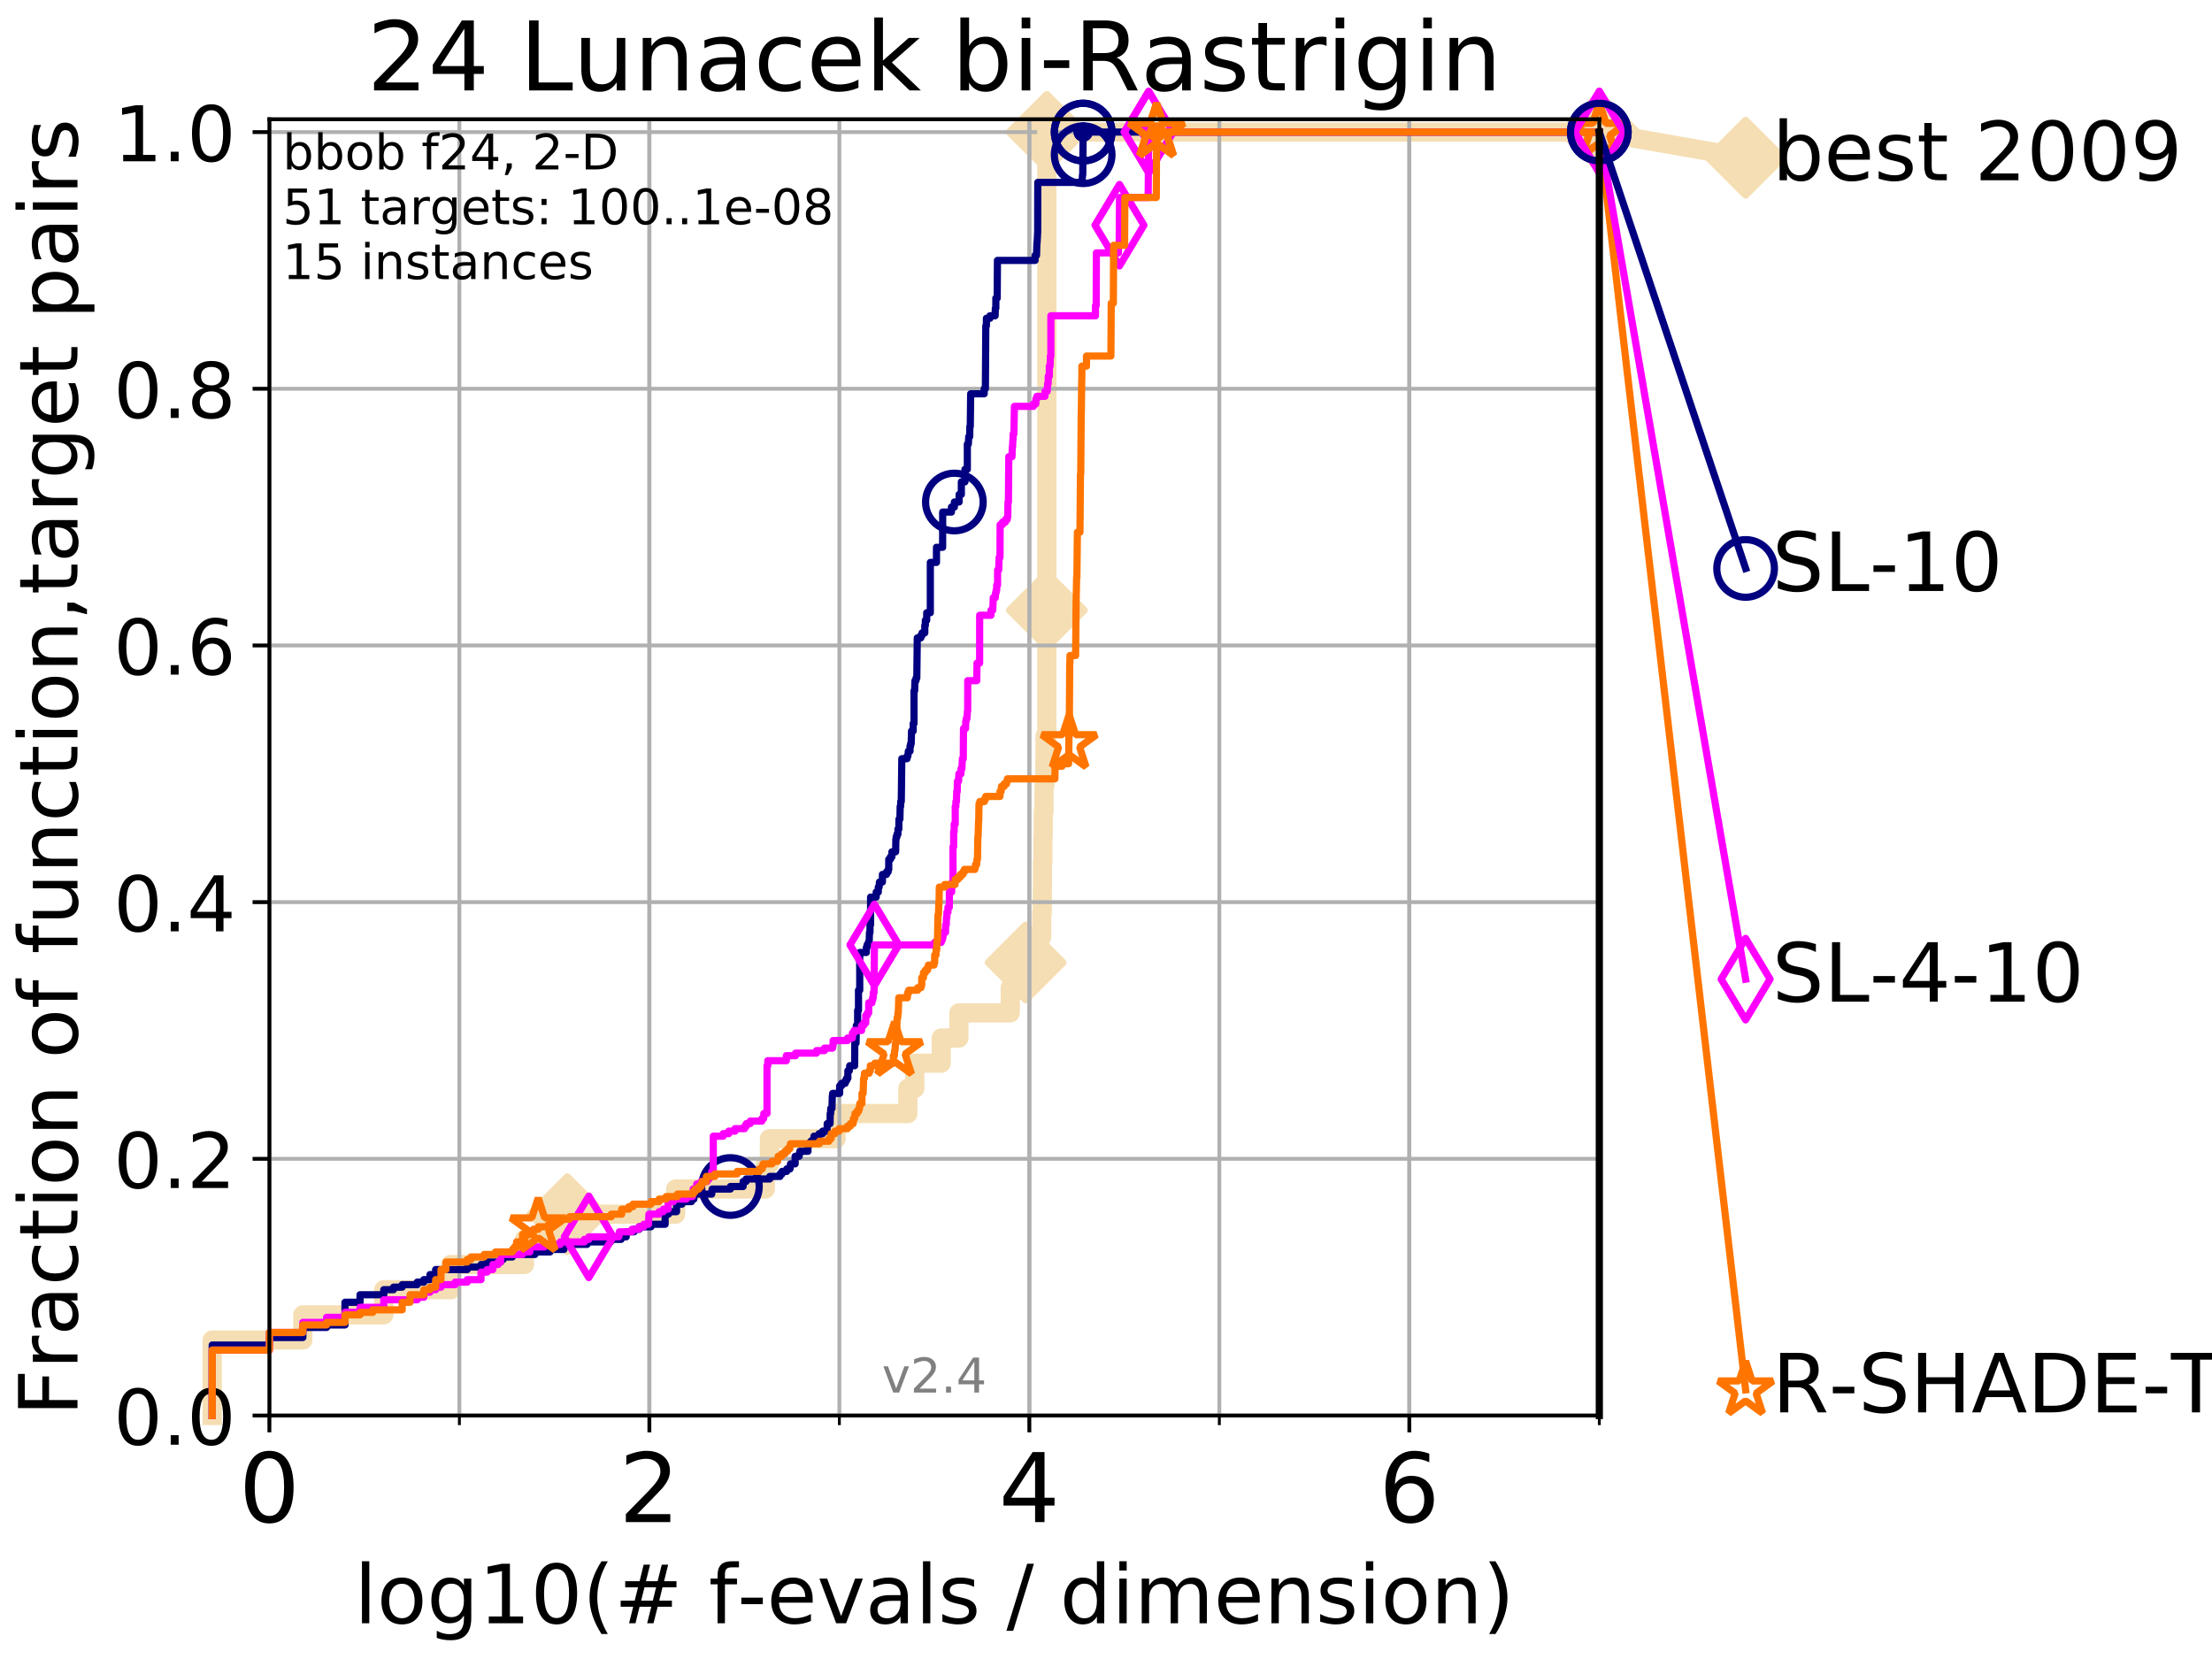 <?xml version="1.0" encoding="utf-8" standalone="no"?>
<!DOCTYPE svg PUBLIC "-//W3C//DTD SVG 1.1//EN"
  "http://www.w3.org/Graphics/SVG/1.1/DTD/svg11.dtd">
<!-- Created with matplotlib (http://matplotlib.org/) -->
<svg height="345.6pt" version="1.1" viewBox="0 0 460.8 345.6" width="460.8pt" xmlns="http://www.w3.org/2000/svg" xmlns:xlink="http://www.w3.org/1999/xlink">
 <defs>
  <style type="text/css">
*{stroke-linecap:butt;stroke-linejoin:round;}
  </style>
 </defs>
 <g id="figure_1">
  <g id="patch_1">
   <path d="M 0 345.6 
L 460.8 345.6 
L 460.8 0 
L 0 0 
z
" style="fill:#ffffff;"/>
  </g>
  <g id="axes_1">
   <g id="patch_2">
    <path d="M 56.12 294.88 
L 333.168 294.88 
L 333.168 24.84 
L 56.12 24.84 
z
" style="fill:#ffffff;"/>
   </g>
   <g id="line2d_1">
    <path d="M 44.206 294.88 
L 44.206 279.153 
L 63.089 279.153 
L 63.089 273.91 
L 79.949 273.91 
L 79.949 268.668 
L 93.887 268.668 
L 93.887 263.425 
L 109.251 263.425 
L 109.251 258.183 
L 118.187 258.183 
L 118.187 252.94 
L 140.75 252.94 
L 140.75 247.698 
L 159.445 247.698 
L 159.445 242.455 
L 160.288 242.455 
L 160.288 237.213 
L 174.189 237.213 
L 174.189 231.97 
L 189.123 231.97 
L 189.123 226.728 
L 190.577 226.728 
L 190.577 221.485 
L 196.071 221.485 
L 196.071 216.243 
L 199.756 216.243 
L 199.756 211 
L 210.457 211 
L 210.457 205.758 
L 213.653 205.758 
L 213.653 200.515 
L 213.67 200.515 
L 213.67 195.273 
L 217.007 195.273 
L 217.007 190.03 
L 217.131 190.03 
L 217.131 184.788 
L 217.167 184.788 
L 217.167 179.546 
L 217.256 179.546 
L 217.256 174.303 
L 217.331 174.303 
L 217.331 169.061 
L 217.487 169.061 
L 217.487 163.818 
L 217.648 163.818 
L 217.648 158.576 
L 217.697 158.576 
L 217.697 153.333 
L 218.074 153.333 
L 218.074 142.848 
L 218.074 142.848 
L 218.074 137.606 
L 218.075 137.606 
L 218.075 127.121 
L 218.076 127.121 
L 218.076 53.726 
L 218.076 53.726 
L 218.076 48.484 
L 218.077 48.484 
L 218.077 27.514 
L 333.168 27.514 
" style="fill:none;stroke:#f5deb3;stroke-linecap:square;stroke-width:4;"/>
   </g>
   <g id="line2d_2">
    <defs>
     <path d="M -0 7.778 
L 7.778 0 
L 0 -7.778 
L -7.778 -0 
z
" id="m4ae7fe9675" style="stroke:#f5deb3;stroke-linejoin:miter;stroke-width:1.5;"/>
    </defs>
    <g>
     <use style="fill:#f5deb3;stroke:#f5deb3;stroke-linejoin:miter;stroke-width:1.5;" x="118.187" xlink:href="#m4ae7fe9675" y="252.94"/>
     <use style="fill:#f5deb3;stroke:#f5deb3;stroke-linejoin:miter;stroke-width:1.5;" x="213.653" xlink:href="#m4ae7fe9675" y="200.515"/>
     <use style="fill:#f5deb3;stroke:#f5deb3;stroke-linejoin:miter;stroke-width:1.5;" x="218.075" xlink:href="#m4ae7fe9675" y="127.121"/>
     <use style="fill:#f5deb3;stroke:#f5deb3;stroke-linejoin:miter;stroke-width:1.5;" x="218.077" xlink:href="#m4ae7fe9675" y="27.514"/>
     <use style="fill:#f5deb3;stroke:#f5deb3;stroke-linejoin:miter;stroke-width:1.5;" x="218.077" xlink:href="#m4ae7fe9675" y="27.514"/>
     <use style="fill:#f5deb3;stroke:#f5deb3;stroke-linejoin:miter;stroke-width:1.5;" x="333.168" xlink:href="#m4ae7fe9675" y="27.514"/>
    </g>
   </g>
   <g id="line2d_3">
    <path style="fill:none;stroke:#f5deb3;stroke-linecap:square;stroke-width:4;"/>
    <g/>
   </g>
   <g id="line2d_4">
    <path d="M 333.168 27.514 
L 363.643 32.861 
" style="fill:none;stroke:#f5deb3;stroke-linecap:square;stroke-width:4;"/>
    <g>
     <use style="fill:#f5deb3;stroke:#f5deb3;stroke-linejoin:miter;stroke-width:1.5;" x="333.168" xlink:href="#m4ae7fe9675" y="27.514"/>
     <use style="fill:#f5deb3;stroke:#f5deb3;stroke-linejoin:miter;stroke-width:1.5;" x="363.643" xlink:href="#m4ae7fe9675" y="32.861"/>
    </g>
   </g>
   <g id="matplotlib.axis_1">
    <g id="xtick_1">
     <g id="line2d_5">
      <path clip-path="url(#pd48daac6ce)" d="M 56.12 294.88 
L 56.12 24.84 
" style="fill:none;stroke:#b0b0b0;stroke-linecap:square;stroke-width:0.8;"/>
     </g>
     <g id="line2d_6">
      <defs>
       <path d="M 0 0 
L 0 3.5 
" id="m9bf58349f2" style="stroke:#000000;stroke-width:0.8;"/>
      </defs>
      <g>
       <use style="stroke:#000000;stroke-width:0.8;" x="56.12" xlink:href="#m9bf58349f2" y="294.88"/>
      </g>
     </g>
     <g id="text_1">
      <!-- 0 -->
      <defs>
       <path d="M 31.781 66.406 
Q 24.172 66.406 20.328 58.906 
Q 16.5 51.422 16.5 36.375 
Q 16.5 21.391 20.328 13.891 
Q 24.172 6.391 31.781 6.391 
Q 39.453 6.391 43.281 13.891 
Q 47.125 21.391 47.125 36.375 
Q 47.125 51.422 43.281 58.906 
Q 39.453 66.406 31.781 66.406 
z
M 31.781 74.219 
Q 44.047 74.219 50.516 64.516 
Q 56.984 54.828 56.984 36.375 
Q 56.984 17.969 50.516 8.266 
Q 44.047 -1.422 31.781 -1.422 
Q 19.531 -1.422 13.062 8.266 
Q 6.594 17.969 6.594 36.375 
Q 6.594 54.828 13.062 64.516 
Q 19.531 74.219 31.781 74.219 
z
" id="DejaVuSans-30"/>
      </defs>
      <g transform="translate(49.758 317.077)scale(0.2 -0.2)">
       <use xlink:href="#DejaVuSans-30"/>
      </g>
     </g>
    </g>
    <g id="xtick_2">
     <g id="line2d_7">
      <path clip-path="url(#pd48daac6ce)" d="M 135.277 294.88 
L 135.277 24.84 
" style="fill:none;stroke:#b0b0b0;stroke-linecap:square;stroke-width:0.8;"/>
     </g>
     <g id="line2d_8">
      <g>
       <use style="stroke:#000000;stroke-width:0.8;" x="135.277" xlink:href="#m9bf58349f2" y="294.88"/>
      </g>
     </g>
     <g id="text_2">
      <!-- 2 -->
      <defs>
       <path d="M 19.188 8.297 
L 53.609 8.297 
L 53.609 0 
L 7.328 0 
L 7.328 8.297 
Q 12.938 14.109 22.625 23.891 
Q 32.328 33.688 34.812 36.531 
Q 39.547 41.844 41.422 45.531 
Q 43.312 49.219 43.312 52.781 
Q 43.312 58.594 39.234 62.25 
Q 35.156 65.922 28.609 65.922 
Q 23.969 65.922 18.812 64.312 
Q 13.672 62.703 7.812 59.422 
L 7.812 69.391 
Q 13.766 71.781 18.938 73 
Q 24.125 74.219 28.422 74.219 
Q 39.75 74.219 46.484 68.547 
Q 53.219 62.891 53.219 53.422 
Q 53.219 48.922 51.531 44.891 
Q 49.859 40.875 45.406 35.406 
Q 44.188 33.984 37.641 27.219 
Q 31.109 20.453 19.188 8.297 
z
" id="DejaVuSans-32"/>
      </defs>
      <g transform="translate(128.914 317.077)scale(0.2 -0.2)">
       <use xlink:href="#DejaVuSans-32"/>
      </g>
     </g>
    </g>
    <g id="xtick_3">
     <g id="line2d_9">
      <path clip-path="url(#pd48daac6ce)" d="M 214.433 294.88 
L 214.433 24.84 
" style="fill:none;stroke:#b0b0b0;stroke-linecap:square;stroke-width:0.8;"/>
     </g>
     <g id="line2d_10">
      <g>
       <use style="stroke:#000000;stroke-width:0.8;" x="214.433" xlink:href="#m9bf58349f2" y="294.88"/>
      </g>
     </g>
     <g id="text_3">
      <!-- 4 -->
      <defs>
       <path d="M 37.797 64.312 
L 12.891 25.391 
L 37.797 25.391 
z
M 35.203 72.906 
L 47.609 72.906 
L 47.609 25.391 
L 58.016 25.391 
L 58.016 17.188 
L 47.609 17.188 
L 47.609 0 
L 37.797 0 
L 37.797 17.188 
L 4.891 17.188 
L 4.891 26.703 
z
" id="DejaVuSans-34"/>
      </defs>
      <g transform="translate(208.071 317.077)scale(0.2 -0.2)">
       <use xlink:href="#DejaVuSans-34"/>
      </g>
     </g>
    </g>
    <g id="xtick_4">
     <g id="line2d_11">
      <path clip-path="url(#pd48daac6ce)" d="M 293.59 294.88 
L 293.59 24.84 
" style="fill:none;stroke:#b0b0b0;stroke-linecap:square;stroke-width:0.8;"/>
     </g>
     <g id="line2d_12">
      <g>
       <use style="stroke:#000000;stroke-width:0.8;" x="293.59" xlink:href="#m9bf58349f2" y="294.88"/>
      </g>
     </g>
     <g id="text_4">
      <!-- 6 -->
      <defs>
       <path d="M 33.016 40.375 
Q 26.375 40.375 22.484 35.828 
Q 18.609 31.297 18.609 23.391 
Q 18.609 15.531 22.484 10.953 
Q 26.375 6.391 33.016 6.391 
Q 39.656 6.391 43.531 10.953 
Q 47.406 15.531 47.406 23.391 
Q 47.406 31.297 43.531 35.828 
Q 39.656 40.375 33.016 40.375 
z
M 52.594 71.297 
L 52.594 62.312 
Q 48.875 64.062 45.094 64.984 
Q 41.312 65.922 37.594 65.922 
Q 27.828 65.922 22.672 59.328 
Q 17.531 52.734 16.797 39.406 
Q 19.672 43.656 24.016 45.922 
Q 28.375 48.188 33.594 48.188 
Q 44.578 48.188 50.953 41.516 
Q 57.328 34.859 57.328 23.391 
Q 57.328 12.156 50.688 5.359 
Q 44.047 -1.422 33.016 -1.422 
Q 20.359 -1.422 13.672 8.266 
Q 6.984 17.969 6.984 36.375 
Q 6.984 53.656 15.188 63.938 
Q 23.391 74.219 37.203 74.219 
Q 40.922 74.219 44.703 73.484 
Q 48.484 72.75 52.594 71.297 
z
" id="DejaVuSans-36"/>
      </defs>
      <g transform="translate(287.227 317.077)scale(0.2 -0.2)">
       <use xlink:href="#DejaVuSans-36"/>
      </g>
     </g>
    </g>
    <g id="xtick_5">
     <g id="line2d_13">
      <path clip-path="url(#pd48daac6ce)" d="M 56.12 294.88 
L 56.12 24.84 
" style="fill:none;stroke:#b0b0b0;stroke-linecap:square;stroke-width:0.8;"/>
     </g>
     <g id="line2d_14">
      <defs>
       <path d="M 0 0 
L 0 2 
" id="m24e108dfc1" style="stroke:#000000;stroke-width:0.6;"/>
      </defs>
      <g>
       <use style="stroke:#000000;stroke-width:0.6;" x="56.12" xlink:href="#m24e108dfc1" y="294.88"/>
      </g>
     </g>
    </g>
    <g id="xtick_6">
     <g id="line2d_15">
      <path clip-path="url(#pd48daac6ce)" d="M 95.698 294.88 
L 95.698 24.84 
" style="fill:none;stroke:#b0b0b0;stroke-linecap:square;stroke-width:0.8;"/>
     </g>
     <g id="line2d_16">
      <g>
       <use style="stroke:#000000;stroke-width:0.6;" x="95.698" xlink:href="#m24e108dfc1" y="294.88"/>
      </g>
     </g>
    </g>
    <g id="xtick_7">
     <g id="line2d_17">
      <path clip-path="url(#pd48daac6ce)" d="M 135.277 294.88 
L 135.277 24.84 
" style="fill:none;stroke:#b0b0b0;stroke-linecap:square;stroke-width:0.8;"/>
     </g>
     <g id="line2d_18">
      <g>
       <use style="stroke:#000000;stroke-width:0.6;" x="135.277" xlink:href="#m24e108dfc1" y="294.88"/>
      </g>
     </g>
    </g>
    <g id="xtick_8">
     <g id="line2d_19">
      <path clip-path="url(#pd48daac6ce)" d="M 174.855 294.88 
L 174.855 24.84 
" style="fill:none;stroke:#b0b0b0;stroke-linecap:square;stroke-width:0.8;"/>
     </g>
     <g id="line2d_20">
      <g>
       <use style="stroke:#000000;stroke-width:0.6;" x="174.855" xlink:href="#m24e108dfc1" y="294.88"/>
      </g>
     </g>
    </g>
    <g id="xtick_9">
     <g id="line2d_21">
      <path clip-path="url(#pd48daac6ce)" d="M 214.433 294.88 
L 214.433 24.84 
" style="fill:none;stroke:#b0b0b0;stroke-linecap:square;stroke-width:0.8;"/>
     </g>
     <g id="line2d_22">
      <g>
       <use style="stroke:#000000;stroke-width:0.6;" x="214.433" xlink:href="#m24e108dfc1" y="294.88"/>
      </g>
     </g>
    </g>
    <g id="xtick_10">
     <g id="line2d_23">
      <path clip-path="url(#pd48daac6ce)" d="M 254.011 294.88 
L 254.011 24.84 
" style="fill:none;stroke:#b0b0b0;stroke-linecap:square;stroke-width:0.8;"/>
     </g>
     <g id="line2d_24">
      <g>
       <use style="stroke:#000000;stroke-width:0.6;" x="254.011" xlink:href="#m24e108dfc1" y="294.88"/>
      </g>
     </g>
    </g>
    <g id="xtick_11">
     <g id="line2d_25">
      <path clip-path="url(#pd48daac6ce)" d="M 293.59 294.88 
L 293.59 24.84 
" style="fill:none;stroke:#b0b0b0;stroke-linecap:square;stroke-width:0.8;"/>
     </g>
     <g id="line2d_26">
      <g>
       <use style="stroke:#000000;stroke-width:0.6;" x="293.59" xlink:href="#m24e108dfc1" y="294.88"/>
      </g>
     </g>
    </g>
    <g id="xtick_12">
     <g id="line2d_27">
      <path clip-path="url(#pd48daac6ce)" d="M 333.168 294.88 
L 333.168 24.84 
" style="fill:none;stroke:#b0b0b0;stroke-linecap:square;stroke-width:0.8;"/>
     </g>
     <g id="line2d_28">
      <g>
       <use style="stroke:#000000;stroke-width:0.6;" x="333.168" xlink:href="#m24e108dfc1" y="294.88"/>
      </g>
     </g>
    </g>
    <g id="text_5">
     <!-- log10(# f-evals / dimension) -->
     <defs>
      <path d="M 9.422 75.984 
L 18.406 75.984 
L 18.406 0 
L 9.422 0 
z
" id="DejaVuSans-6c"/>
      <path d="M 30.609 48.391 
Q 23.391 48.391 19.188 42.75 
Q 14.984 37.109 14.984 27.297 
Q 14.984 17.484 19.156 11.844 
Q 23.344 6.203 30.609 6.203 
Q 37.797 6.203 41.984 11.859 
Q 46.188 17.531 46.188 27.297 
Q 46.188 37.016 41.984 42.703 
Q 37.797 48.391 30.609 48.391 
z
M 30.609 56 
Q 42.328 56 49.016 48.375 
Q 55.719 40.766 55.719 27.297 
Q 55.719 13.875 49.016 6.219 
Q 42.328 -1.422 30.609 -1.422 
Q 18.844 -1.422 12.172 6.219 
Q 5.516 13.875 5.516 27.297 
Q 5.516 40.766 12.172 48.375 
Q 18.844 56 30.609 56 
z
" id="DejaVuSans-6f"/>
      <path d="M 45.406 27.984 
Q 45.406 37.75 41.375 43.109 
Q 37.359 48.484 30.078 48.484 
Q 22.859 48.484 18.828 43.109 
Q 14.797 37.75 14.797 27.984 
Q 14.797 18.266 18.828 12.891 
Q 22.859 7.516 30.078 7.516 
Q 37.359 7.516 41.375 12.891 
Q 45.406 18.266 45.406 27.984 
z
M 54.391 6.781 
Q 54.391 -7.172 48.188 -13.984 
Q 42 -20.797 29.203 -20.797 
Q 24.469 -20.797 20.266 -20.094 
Q 16.062 -19.391 12.109 -17.922 
L 12.109 -9.188 
Q 16.062 -11.328 19.922 -12.344 
Q 23.781 -13.375 27.781 -13.375 
Q 36.625 -13.375 41.016 -8.766 
Q 45.406 -4.156 45.406 5.172 
L 45.406 9.625 
Q 42.625 4.781 38.281 2.391 
Q 33.938 0 27.875 0 
Q 17.828 0 11.672 7.656 
Q 5.516 15.328 5.516 27.984 
Q 5.516 40.672 11.672 48.328 
Q 17.828 56 27.875 56 
Q 33.938 56 38.281 53.609 
Q 42.625 51.219 45.406 46.391 
L 45.406 54.688 
L 54.391 54.688 
z
" id="DejaVuSans-67"/>
      <path d="M 12.406 8.297 
L 28.516 8.297 
L 28.516 63.922 
L 10.984 60.406 
L 10.984 69.391 
L 28.422 72.906 
L 38.281 72.906 
L 38.281 8.297 
L 54.391 8.297 
L 54.391 0 
L 12.406 0 
z
" id="DejaVuSans-31"/>
      <path d="M 31 75.875 
Q 24.469 64.656 21.281 53.656 
Q 18.109 42.672 18.109 31.391 
Q 18.109 20.125 21.312 9.062 
Q 24.516 -2 31 -13.188 
L 23.188 -13.188 
Q 15.875 -1.703 12.234 9.375 
Q 8.594 20.453 8.594 31.391 
Q 8.594 42.281 12.203 53.312 
Q 15.828 64.359 23.188 75.875 
z
" id="DejaVuSans-28"/>
      <path d="M 51.125 44 
L 36.922 44 
L 32.812 27.688 
L 47.125 27.688 
z
M 43.797 71.781 
L 38.719 51.516 
L 52.984 51.516 
L 58.109 71.781 
L 65.922 71.781 
L 60.891 51.516 
L 76.125 51.516 
L 76.125 44 
L 58.984 44 
L 54.984 27.688 
L 70.516 27.688 
L 70.516 20.219 
L 53.078 20.219 
L 48 0 
L 40.188 0 
L 45.219 20.219 
L 30.906 20.219 
L 25.875 0 
L 18.016 0 
L 23.094 20.219 
L 7.719 20.219 
L 7.719 27.688 
L 24.906 27.688 
L 29 44 
L 13.281 44 
L 13.281 51.516 
L 30.906 51.516 
L 35.891 71.781 
z
" id="DejaVuSans-23"/>
      <path id="DejaVuSans-20"/>
      <path d="M 37.109 75.984 
L 37.109 68.5 
L 28.516 68.5 
Q 23.688 68.5 21.797 66.547 
Q 19.922 64.594 19.922 59.516 
L 19.922 54.688 
L 34.719 54.688 
L 34.719 47.703 
L 19.922 47.703 
L 19.922 0 
L 10.891 0 
L 10.891 47.703 
L 2.297 47.703 
L 2.297 54.688 
L 10.891 54.688 
L 10.891 58.5 
Q 10.891 67.625 15.141 71.797 
Q 19.391 75.984 28.609 75.984 
z
" id="DejaVuSans-66"/>
      <path d="M 4.891 31.391 
L 31.203 31.391 
L 31.203 23.391 
L 4.891 23.391 
z
" id="DejaVuSans-2d"/>
      <path d="M 56.203 29.594 
L 56.203 25.203 
L 14.891 25.203 
Q 15.484 15.922 20.484 11.062 
Q 25.484 6.203 34.422 6.203 
Q 39.594 6.203 44.453 7.469 
Q 49.312 8.734 54.109 11.281 
L 54.109 2.781 
Q 49.266 0.734 44.188 -0.344 
Q 39.109 -1.422 33.891 -1.422 
Q 20.797 -1.422 13.156 6.188 
Q 5.516 13.812 5.516 26.812 
Q 5.516 40.234 12.766 48.109 
Q 20.016 56 32.328 56 
Q 43.359 56 49.781 48.891 
Q 56.203 41.797 56.203 29.594 
z
M 47.219 32.234 
Q 47.125 39.594 43.094 43.984 
Q 39.062 48.391 32.422 48.391 
Q 24.906 48.391 20.391 44.141 
Q 15.875 39.891 15.188 32.172 
z
" id="DejaVuSans-65"/>
      <path d="M 2.984 54.688 
L 12.5 54.688 
L 29.594 8.797 
L 46.688 54.688 
L 56.203 54.688 
L 35.688 0 
L 23.484 0 
z
" id="DejaVuSans-76"/>
      <path d="M 34.281 27.484 
Q 23.391 27.484 19.188 25 
Q 14.984 22.516 14.984 16.5 
Q 14.984 11.719 18.141 8.906 
Q 21.297 6.109 26.703 6.109 
Q 34.188 6.109 38.703 11.406 
Q 43.219 16.703 43.219 25.484 
L 43.219 27.484 
z
M 52.203 31.203 
L 52.203 0 
L 43.219 0 
L 43.219 8.297 
Q 40.141 3.328 35.547 0.953 
Q 30.953 -1.422 24.312 -1.422 
Q 15.922 -1.422 10.953 3.297 
Q 6 8.016 6 15.922 
Q 6 25.141 12.172 29.828 
Q 18.359 34.516 30.609 34.516 
L 43.219 34.516 
L 43.219 35.406 
Q 43.219 41.609 39.141 45 
Q 35.062 48.391 27.688 48.391 
Q 23 48.391 18.547 47.266 
Q 14.109 46.141 10.016 43.891 
L 10.016 52.203 
Q 14.938 54.109 19.578 55.047 
Q 24.219 56 28.609 56 
Q 40.484 56 46.344 49.844 
Q 52.203 43.703 52.203 31.203 
z
" id="DejaVuSans-61"/>
      <path d="M 44.281 53.078 
L 44.281 44.578 
Q 40.484 46.531 36.375 47.5 
Q 32.281 48.484 27.875 48.484 
Q 21.188 48.484 17.844 46.438 
Q 14.5 44.391 14.5 40.281 
Q 14.5 37.156 16.891 35.375 
Q 19.281 33.594 26.516 31.984 
L 29.594 31.297 
Q 39.156 29.25 43.188 25.516 
Q 47.219 21.781 47.219 15.094 
Q 47.219 7.469 41.188 3.016 
Q 35.156 -1.422 24.609 -1.422 
Q 20.219 -1.422 15.453 -0.562 
Q 10.688 0.297 5.422 2 
L 5.422 11.281 
Q 10.406 8.688 15.234 7.391 
Q 20.062 6.109 24.812 6.109 
Q 31.156 6.109 34.562 8.281 
Q 37.984 10.453 37.984 14.406 
Q 37.984 18.062 35.516 20.016 
Q 33.062 21.969 24.703 23.781 
L 21.578 24.516 
Q 13.234 26.266 9.516 29.906 
Q 5.812 33.547 5.812 39.891 
Q 5.812 47.609 11.281 51.797 
Q 16.75 56 26.812 56 
Q 31.781 56 36.172 55.266 
Q 40.578 54.547 44.281 53.078 
z
" id="DejaVuSans-73"/>
      <path d="M 25.391 72.906 
L 33.688 72.906 
L 8.297 -9.281 
L 0 -9.281 
z
" id="DejaVuSans-2f"/>
      <path d="M 45.406 46.391 
L 45.406 75.984 
L 54.391 75.984 
L 54.391 0 
L 45.406 0 
L 45.406 8.203 
Q 42.578 3.328 38.25 0.953 
Q 33.938 -1.422 27.875 -1.422 
Q 17.969 -1.422 11.734 6.484 
Q 5.516 14.406 5.516 27.297 
Q 5.516 40.188 11.734 48.094 
Q 17.969 56 27.875 56 
Q 33.938 56 38.25 53.625 
Q 42.578 51.266 45.406 46.391 
z
M 14.797 27.297 
Q 14.797 17.391 18.875 11.75 
Q 22.953 6.109 30.078 6.109 
Q 37.203 6.109 41.297 11.75 
Q 45.406 17.391 45.406 27.297 
Q 45.406 37.203 41.297 42.844 
Q 37.203 48.484 30.078 48.484 
Q 22.953 48.484 18.875 42.844 
Q 14.797 37.203 14.797 27.297 
z
" id="DejaVuSans-64"/>
      <path d="M 9.422 54.688 
L 18.406 54.688 
L 18.406 0 
L 9.422 0 
z
M 9.422 75.984 
L 18.406 75.984 
L 18.406 64.594 
L 9.422 64.594 
z
" id="DejaVuSans-69"/>
      <path d="M 52 44.188 
Q 55.375 50.25 60.062 53.125 
Q 64.75 56 71.094 56 
Q 79.641 56 84.281 50.016 
Q 88.922 44.047 88.922 33.016 
L 88.922 0 
L 79.891 0 
L 79.891 32.719 
Q 79.891 40.578 77.094 44.375 
Q 74.312 48.188 68.609 48.188 
Q 61.625 48.188 57.562 43.547 
Q 53.516 38.922 53.516 30.906 
L 53.516 0 
L 44.484 0 
L 44.484 32.719 
Q 44.484 40.625 41.703 44.406 
Q 38.922 48.188 33.109 48.188 
Q 26.219 48.188 22.156 43.531 
Q 18.109 38.875 18.109 30.906 
L 18.109 0 
L 9.078 0 
L 9.078 54.688 
L 18.109 54.688 
L 18.109 46.188 
Q 21.188 51.219 25.484 53.609 
Q 29.781 56 35.688 56 
Q 41.656 56 45.828 52.969 
Q 50 49.953 52 44.188 
z
" id="DejaVuSans-6d"/>
      <path d="M 54.891 33.016 
L 54.891 0 
L 45.906 0 
L 45.906 32.719 
Q 45.906 40.484 42.875 44.328 
Q 39.844 48.188 33.797 48.188 
Q 26.516 48.188 22.312 43.547 
Q 18.109 38.922 18.109 30.906 
L 18.109 0 
L 9.078 0 
L 9.078 54.688 
L 18.109 54.688 
L 18.109 46.188 
Q 21.344 51.125 25.703 53.562 
Q 30.078 56 35.797 56 
Q 45.219 56 50.047 50.172 
Q 54.891 44.344 54.891 33.016 
z
" id="DejaVuSans-6e"/>
      <path d="M 8.016 75.875 
L 15.828 75.875 
Q 23.141 64.359 26.781 53.312 
Q 30.422 42.281 30.422 31.391 
Q 30.422 20.453 26.781 9.375 
Q 23.141 -1.703 15.828 -13.188 
L 8.016 -13.188 
Q 14.5 -2 17.703 9.062 
Q 20.906 20.125 20.906 31.391 
Q 20.906 42.672 17.703 53.656 
Q 14.5 64.656 8.016 75.875 
z
" id="DejaVuSans-29"/>
     </defs>
     <g transform="translate(73.803 338.154)scale(0.17 -0.17)">
      <use xlink:href="#DejaVuSans-6c"/>
      <use x="27.783" xlink:href="#DejaVuSans-6f"/>
      <use x="88.965" xlink:href="#DejaVuSans-67"/>
      <use x="152.441" xlink:href="#DejaVuSans-31"/>
      <use x="216.064" xlink:href="#DejaVuSans-30"/>
      <use x="279.688" xlink:href="#DejaVuSans-28"/>
      <use x="318.701" xlink:href="#DejaVuSans-23"/>
      <use x="402.49" xlink:href="#DejaVuSans-20"/>
      <use x="434.277" xlink:href="#DejaVuSans-66"/>
      <use x="469.404" xlink:href="#DejaVuSans-2d"/>
      <use x="505.488" xlink:href="#DejaVuSans-65"/>
      <use x="567.012" xlink:href="#DejaVuSans-76"/>
      <use x="626.191" xlink:href="#DejaVuSans-61"/>
      <use x="687.471" xlink:href="#DejaVuSans-6c"/>
      <use x="715.254" xlink:href="#DejaVuSans-73"/>
      <use x="767.354" xlink:href="#DejaVuSans-20"/>
      <use x="799.141" xlink:href="#DejaVuSans-2f"/>
      <use x="832.832" xlink:href="#DejaVuSans-20"/>
      <use x="864.619" xlink:href="#DejaVuSans-64"/>
      <use x="928.096" xlink:href="#DejaVuSans-69"/>
      <use x="955.879" xlink:href="#DejaVuSans-6d"/>
      <use x="1053.291" xlink:href="#DejaVuSans-65"/>
      <use x="1114.814" xlink:href="#DejaVuSans-6e"/>
      <use x="1178.193" xlink:href="#DejaVuSans-73"/>
      <use x="1230.293" xlink:href="#DejaVuSans-69"/>
      <use x="1258.076" xlink:href="#DejaVuSans-6f"/>
      <use x="1319.258" xlink:href="#DejaVuSans-6e"/>
      <use x="1382.637" xlink:href="#DejaVuSans-29"/>
     </g>
    </g>
   </g>
   <g id="matplotlib.axis_2">
    <g id="ytick_1">
     <g id="line2d_29">
      <path clip-path="url(#pd48daac6ce)" d="M 56.12 294.88 
L 333.168 294.88 
" style="fill:none;stroke:#b0b0b0;stroke-linecap:square;stroke-width:0.8;"/>
     </g>
     <g id="line2d_30">
      <defs>
       <path d="M 0 0 
L -3.5 0 
" id="m53c2d0ffbf" style="stroke:#000000;stroke-width:0.8;"/>
      </defs>
      <g>
       <use style="stroke:#000000;stroke-width:0.8;" x="56.12" xlink:href="#m53c2d0ffbf" y="294.88"/>
      </g>
     </g>
     <g id="text_6">
      <!-- 0.0 -->
      <defs>
       <path d="M 10.688 12.406 
L 21 12.406 
L 21 0 
L 10.688 0 
z
" id="DejaVuSans-2e"/>
      </defs>
      <g transform="translate(23.675 300.959)scale(0.16 -0.16)">
       <use xlink:href="#DejaVuSans-30"/>
       <use x="63.623" xlink:href="#DejaVuSans-2e"/>
       <use x="95.41" xlink:href="#DejaVuSans-30"/>
      </g>
     </g>
    </g>
    <g id="ytick_2">
     <g id="line2d_31">
      <path clip-path="url(#pd48daac6ce)" d="M 56.12 241.407 
L 333.168 241.407 
" style="fill:none;stroke:#b0b0b0;stroke-linecap:square;stroke-width:0.8;"/>
     </g>
     <g id="line2d_32">
      <g>
       <use style="stroke:#000000;stroke-width:0.8;" x="56.12" xlink:href="#m53c2d0ffbf" y="241.407"/>
      </g>
     </g>
     <g id="text_7">
      <!-- 0.2 -->
      <g transform="translate(23.675 247.485)scale(0.16 -0.16)">
       <use xlink:href="#DejaVuSans-30"/>
       <use x="63.623" xlink:href="#DejaVuSans-2e"/>
       <use x="95.41" xlink:href="#DejaVuSans-32"/>
      </g>
     </g>
    </g>
    <g id="ytick_3">
     <g id="line2d_33">
      <path clip-path="url(#pd48daac6ce)" d="M 56.12 187.933 
L 333.168 187.933 
" style="fill:none;stroke:#b0b0b0;stroke-linecap:square;stroke-width:0.8;"/>
     </g>
     <g id="line2d_34">
      <g>
       <use style="stroke:#000000;stroke-width:0.8;" x="56.12" xlink:href="#m53c2d0ffbf" y="187.933"/>
      </g>
     </g>
     <g id="text_8">
      <!-- 0.4 -->
      <g transform="translate(23.675 194.012)scale(0.16 -0.16)">
       <use xlink:href="#DejaVuSans-30"/>
       <use x="63.623" xlink:href="#DejaVuSans-2e"/>
       <use x="95.41" xlink:href="#DejaVuSans-34"/>
      </g>
     </g>
    </g>
    <g id="ytick_4">
     <g id="line2d_35">
      <path clip-path="url(#pd48daac6ce)" d="M 56.12 134.46 
L 333.168 134.46 
" style="fill:none;stroke:#b0b0b0;stroke-linecap:square;stroke-width:0.8;"/>
     </g>
     <g id="line2d_36">
      <g>
       <use style="stroke:#000000;stroke-width:0.8;" x="56.12" xlink:href="#m53c2d0ffbf" y="134.46"/>
      </g>
     </g>
     <g id="text_9">
      <!-- 0.6 -->
      <g transform="translate(23.675 140.539)scale(0.16 -0.16)">
       <use xlink:href="#DejaVuSans-30"/>
       <use x="63.623" xlink:href="#DejaVuSans-2e"/>
       <use x="95.41" xlink:href="#DejaVuSans-36"/>
      </g>
     </g>
    </g>
    <g id="ytick_5">
     <g id="line2d_37">
      <path clip-path="url(#pd48daac6ce)" d="M 56.12 80.987 
L 333.168 80.987 
" style="fill:none;stroke:#b0b0b0;stroke-linecap:square;stroke-width:0.8;"/>
     </g>
     <g id="line2d_38">
      <g>
       <use style="stroke:#000000;stroke-width:0.8;" x="56.12" xlink:href="#m53c2d0ffbf" y="80.987"/>
      </g>
     </g>
     <g id="text_10">
      <!-- 0.8 -->
      <defs>
       <path d="M 31.781 34.625 
Q 24.75 34.625 20.719 30.859 
Q 16.703 27.094 16.703 20.516 
Q 16.703 13.922 20.719 10.156 
Q 24.75 6.391 31.781 6.391 
Q 38.812 6.391 42.859 10.172 
Q 46.922 13.969 46.922 20.516 
Q 46.922 27.094 42.891 30.859 
Q 38.875 34.625 31.781 34.625 
z
M 21.922 38.812 
Q 15.578 40.375 12.031 44.719 
Q 8.5 49.078 8.5 55.328 
Q 8.5 64.062 14.719 69.141 
Q 20.953 74.219 31.781 74.219 
Q 42.672 74.219 48.875 69.141 
Q 55.078 64.062 55.078 55.328 
Q 55.078 49.078 51.531 44.719 
Q 48 40.375 41.703 38.812 
Q 48.828 37.156 52.797 32.312 
Q 56.781 27.484 56.781 20.516 
Q 56.781 9.906 50.312 4.234 
Q 43.844 -1.422 31.781 -1.422 
Q 19.734 -1.422 13.25 4.234 
Q 6.781 9.906 6.781 20.516 
Q 6.781 27.484 10.781 32.312 
Q 14.797 37.156 21.922 38.812 
z
M 18.312 54.391 
Q 18.312 48.734 21.844 45.562 
Q 25.391 42.391 31.781 42.391 
Q 38.141 42.391 41.719 45.562 
Q 45.312 48.734 45.312 54.391 
Q 45.312 60.062 41.719 63.234 
Q 38.141 66.406 31.781 66.406 
Q 25.391 66.406 21.844 63.234 
Q 18.312 60.062 18.312 54.391 
z
" id="DejaVuSans-38"/>
      </defs>
      <g transform="translate(23.675 87.066)scale(0.16 -0.16)">
       <use xlink:href="#DejaVuSans-30"/>
       <use x="63.623" xlink:href="#DejaVuSans-2e"/>
       <use x="95.41" xlink:href="#DejaVuSans-38"/>
      </g>
     </g>
    </g>
    <g id="ytick_6">
     <g id="line2d_39">
      <path clip-path="url(#pd48daac6ce)" d="M 56.12 27.514 
L 333.168 27.514 
" style="fill:none;stroke:#b0b0b0;stroke-linecap:square;stroke-width:0.8;"/>
     </g>
     <g id="line2d_40">
      <g>
       <use style="stroke:#000000;stroke-width:0.8;" x="56.12" xlink:href="#m53c2d0ffbf" y="27.514"/>
      </g>
     </g>
     <g id="text_11">
      <!-- 1.0 -->
      <g transform="translate(23.675 33.592)scale(0.16 -0.16)">
       <use xlink:href="#DejaVuSans-31"/>
       <use x="63.623" xlink:href="#DejaVuSans-2e"/>
       <use x="95.41" xlink:href="#DejaVuSans-30"/>
      </g>
     </g>
    </g>
    <g id="text_12">
     <!-- Fraction of function,target pairs -->
     <defs>
      <path d="M 9.812 72.906 
L 51.703 72.906 
L 51.703 64.594 
L 19.672 64.594 
L 19.672 43.109 
L 48.578 43.109 
L 48.578 34.812 
L 19.672 34.812 
L 19.672 0 
L 9.812 0 
z
" id="DejaVuSans-46"/>
      <path d="M 41.109 46.297 
Q 39.594 47.172 37.812 47.578 
Q 36.031 48 33.891 48 
Q 26.266 48 22.188 43.047 
Q 18.109 38.094 18.109 28.812 
L 18.109 0 
L 9.078 0 
L 9.078 54.688 
L 18.109 54.688 
L 18.109 46.188 
Q 20.953 51.172 25.484 53.578 
Q 30.031 56 36.531 56 
Q 37.453 56 38.578 55.875 
Q 39.703 55.766 41.062 55.516 
z
" id="DejaVuSans-72"/>
      <path d="M 48.781 52.594 
L 48.781 44.188 
Q 44.969 46.297 41.141 47.344 
Q 37.312 48.391 33.406 48.391 
Q 24.656 48.391 19.812 42.844 
Q 14.984 37.312 14.984 27.297 
Q 14.984 17.281 19.812 11.734 
Q 24.656 6.203 33.406 6.203 
Q 37.312 6.203 41.141 7.25 
Q 44.969 8.297 48.781 10.406 
L 48.781 2.094 
Q 45.016 0.344 40.984 -0.531 
Q 36.969 -1.422 32.422 -1.422 
Q 20.062 -1.422 12.781 6.344 
Q 5.516 14.109 5.516 27.297 
Q 5.516 40.672 12.859 48.328 
Q 20.219 56 33.016 56 
Q 37.156 56 41.109 55.141 
Q 45.062 54.297 48.781 52.594 
z
" id="DejaVuSans-63"/>
      <path d="M 18.312 70.219 
L 18.312 54.688 
L 36.812 54.688 
L 36.812 47.703 
L 18.312 47.703 
L 18.312 18.016 
Q 18.312 11.328 20.141 9.422 
Q 21.969 7.516 27.594 7.516 
L 36.812 7.516 
L 36.812 0 
L 27.594 0 
Q 17.188 0 13.234 3.875 
Q 9.281 7.766 9.281 18.016 
L 9.281 47.703 
L 2.688 47.703 
L 2.688 54.688 
L 9.281 54.688 
L 9.281 70.219 
z
" id="DejaVuSans-74"/>
      <path d="M 8.5 21.578 
L 8.5 54.688 
L 17.484 54.688 
L 17.484 21.922 
Q 17.484 14.156 20.5 10.266 
Q 23.531 6.391 29.594 6.391 
Q 36.859 6.391 41.078 11.031 
Q 45.312 15.672 45.312 23.688 
L 45.312 54.688 
L 54.297 54.688 
L 54.297 0 
L 45.312 0 
L 45.312 8.406 
Q 42.047 3.422 37.719 1 
Q 33.406 -1.422 27.688 -1.422 
Q 18.266 -1.422 13.375 4.438 
Q 8.5 10.297 8.5 21.578 
z
M 31.109 56 
z
" id="DejaVuSans-75"/>
      <path d="M 11.719 12.406 
L 22.016 12.406 
L 22.016 4 
L 14.016 -11.625 
L 7.719 -11.625 
L 11.719 4 
z
" id="DejaVuSans-2c"/>
      <path d="M 18.109 8.203 
L 18.109 -20.797 
L 9.078 -20.797 
L 9.078 54.688 
L 18.109 54.688 
L 18.109 46.391 
Q 20.953 51.266 25.266 53.625 
Q 29.594 56 35.594 56 
Q 45.562 56 51.781 48.094 
Q 58.016 40.188 58.016 27.297 
Q 58.016 14.406 51.781 6.484 
Q 45.562 -1.422 35.594 -1.422 
Q 29.594 -1.422 25.266 0.953 
Q 20.953 3.328 18.109 8.203 
z
M 48.688 27.297 
Q 48.688 37.203 44.609 42.844 
Q 40.531 48.484 33.406 48.484 
Q 26.266 48.484 22.188 42.844 
Q 18.109 37.203 18.109 27.297 
Q 18.109 17.391 22.188 11.75 
Q 26.266 6.109 33.406 6.109 
Q 40.531 6.109 44.609 11.75 
Q 48.688 17.391 48.688 27.297 
z
" id="DejaVuSans-70"/>
     </defs>
     <g transform="translate(16.14 294.999)rotate(-90)scale(0.17 -0.17)">
      <use xlink:href="#DejaVuSans-46"/>
      <use x="57.41" xlink:href="#DejaVuSans-72"/>
      <use x="98.523" xlink:href="#DejaVuSans-61"/>
      <use x="159.803" xlink:href="#DejaVuSans-63"/>
      <use x="214.783" xlink:href="#DejaVuSans-74"/>
      <use x="253.992" xlink:href="#DejaVuSans-69"/>
      <use x="281.775" xlink:href="#DejaVuSans-6f"/>
      <use x="342.957" xlink:href="#DejaVuSans-6e"/>
      <use x="406.336" xlink:href="#DejaVuSans-20"/>
      <use x="438.123" xlink:href="#DejaVuSans-6f"/>
      <use x="499.305" xlink:href="#DejaVuSans-66"/>
      <use x="534.51" xlink:href="#DejaVuSans-20"/>
      <use x="566.297" xlink:href="#DejaVuSans-66"/>
      <use x="601.502" xlink:href="#DejaVuSans-75"/>
      <use x="664.881" xlink:href="#DejaVuSans-6e"/>
      <use x="728.26" xlink:href="#DejaVuSans-63"/>
      <use x="783.24" xlink:href="#DejaVuSans-74"/>
      <use x="822.449" xlink:href="#DejaVuSans-69"/>
      <use x="850.232" xlink:href="#DejaVuSans-6f"/>
      <use x="911.414" xlink:href="#DejaVuSans-6e"/>
      <use x="974.793" xlink:href="#DejaVuSans-2c"/>
      <use x="1006.58" xlink:href="#DejaVuSans-74"/>
      <use x="1045.789" xlink:href="#DejaVuSans-61"/>
      <use x="1107.068" xlink:href="#DejaVuSans-72"/>
      <use x="1148.166" xlink:href="#DejaVuSans-67"/>
      <use x="1211.643" xlink:href="#DejaVuSans-65"/>
      <use x="1273.166" xlink:href="#DejaVuSans-74"/>
      <use x="1312.375" xlink:href="#DejaVuSans-20"/>
      <use x="1344.162" xlink:href="#DejaVuSans-70"/>
      <use x="1407.639" xlink:href="#DejaVuSans-61"/>
      <use x="1468.918" xlink:href="#DejaVuSans-69"/>
      <use x="1496.701" xlink:href="#DejaVuSans-72"/>
      <use x="1537.814" xlink:href="#DejaVuSans-73"/>
     </g>
    </g>
   </g>
   <g id="line2d_41">
    <defs>
     <path d="M 0 1.5 
C 0.398 1.5 0.779 1.342 1.061 1.061 
C 1.342 0.779 1.5 0.398 1.5 0 
C 1.5 -0.398 1.342 -0.779 1.061 -1.061 
C 0.779 -1.342 0.398 -1.5 0 -1.5 
C -0.398 -1.5 -0.779 -1.342 -1.061 -1.061 
C -1.342 -0.779 -1.5 -0.398 -1.5 0 
C -1.5 0.398 -1.342 0.779 -1.061 1.061 
C -0.779 1.342 -0.398 1.5 0 1.5 
z
" id="m14180f985a" style="stroke:#f5deb3;"/>
    </defs>
    <g>
     <use style="fill:#f5deb3;stroke:#f5deb3;" x="218.077" xlink:href="#m14180f985a" y="27.514"/>
     <use style="fill:#f5deb3;stroke:#f5deb3;" x="218.077" xlink:href="#m14180f985a" y="27.514"/>
    </g>
   </g>
   <g id="line2d_42">
    <defs>
     <path d="M 0 1.5 
C 0.398 1.5 0.779 1.342 1.061 1.061 
C 1.342 0.779 1.5 0.398 1.5 0 
C 1.5 -0.398 1.342 -0.779 1.061 -1.061 
C 0.779 -1.342 0.398 -1.5 0 -1.5 
C -0.398 -1.5 -0.779 -1.342 -1.061 -1.061 
C -1.342 -0.779 -1.5 -0.398 -1.5 0 
C -1.5 0.398 -1.342 0.779 -1.061 1.061 
C -0.779 1.342 -0.398 1.5 0 1.5 
z
" id="mf16e2ed272" style="stroke:#000080;"/>
    </defs>
    <g>
     <use style="fill:#000080;stroke:#000080;" x="225.64" xlink:href="#mf16e2ed272" y="27.514"/>
     <use style="fill:#000080;stroke:#000080;" x="225.64" xlink:href="#mf16e2ed272" y="27.514"/>
    </g>
   </g>
   <g id="line2d_43">
    <path d="M 44.206 294.88 
L 44.206 280.201 
L 56.12 280.201 
L 56.12 278.628 
L 63.089 278.628 
L 63.089 276.531 
L 68.034 276.531 
L 68.034 276.007 
L 71.87 276.007 
L 71.87 271.289 
L 75.004 271.289 
L 75.004 269.716 
L 79.949 269.716 
L 79.949 268.668 
L 81.973 268.668 
L 81.973 268.143 
L 83.784 268.143 
L 83.784 267.619 
L 86.918 267.619 
L 86.918 267.095 
L 88.294 267.095 
L 88.294 266.571 
L 89.568 266.571 
L 89.568 265.522 
L 90.753 265.522 
L 90.753 264.474 
L 97.337 264.474 
L 97.337 263.949 
L 100.208 263.949 
L 100.208 263.425 
L 101.482 263.425 
L 101.482 262.901 
L 104.306 262.901 
L 104.306 262.377 
L 104.819 262.377 
L 104.819 261.852 
L 106.731 261.852 
L 106.731 261.328 
L 111.448 261.328 
L 111.448 260.804 
L 114.582 260.804 
L 114.582 260.28 
L 117.475 260.28 
L 117.475 259.755 
L 117.716 259.755 
L 117.716 259.231 
L 122.299 259.231 
L 122.299 258.707 
L 127.198 258.707 
L 127.198 258.183 
L 129.39 258.183 
L 129.39 257.658 
L 130.446 257.658 
L 130.446 256.61 
L 132.074 256.61 
L 132.074 256.086 
L 133.177 256.086 
L 133.177 255.561 
L 135.617 255.561 
L 135.617 255.037 
L 138.553 255.037 
L 138.553 252.94 
L 139.249 252.94 
L 139.249 252.416 
L 140.937 252.416 
L 140.937 250.843 
L 142.073 250.843 
L 142.073 250.319 
L 144.04 250.319 
L 144.04 249.795 
L 144.548 249.795 
L 144.598 248.746 
L 148.273 248.746 
L 148.354 247.698 
L 152.157 247.698 
L 152.157 247.173 
L 154.807 247.173 
L 154.807 246.125 
L 155.43 246.125 
L 155.43 245.601 
L 160.348 245.601 
L 160.348 245.076 
L 162.488 245.076 
L 162.488 244.552 
L 162.906 244.552 
L 162.906 244.028 
L 163.893 244.028 
L 163.893 243.504 
L 164.579 243.504 
L 164.672 242.455 
L 165.639 242.455 
L 165.639 240.882 
L 166.485 240.882 
L 166.485 240.358 
L 166.61 240.358 
L 166.61 239.834 
L 168.314 239.834 
L 168.314 238.261 
L 168.919 238.261 
L 168.919 237.737 
L 169.434 237.737 
L 169.434 237.213 
L 169.574 237.213 
L 169.574 236.689 
L 170.606 236.689 
L 170.606 236.164 
L 171.36 236.164 
L 171.36 235.64 
L 172.292 235.64 
L 172.322 234.067 
L 172.919 234.067 
L 172.948 231.97 
L 173.053 231.97 
L 173.053 230.922 
L 173.319 230.922 
L 173.384 228.301 
L 173.459 228.301 
L 173.459 227.776 
L 174.915 227.776 
L 174.915 226.204 
L 175.321 226.204 
L 175.321 225.679 
L 176.074 225.679 
L 176.074 225.155 
L 176.344 225.155 
L 176.344 224.631 
L 176.625 224.631 
L 176.625 223.058 
L 176.925 223.058 
L 177.009 222.01 
L 178.039 222.01 
L 178.067 217.291 
L 178.329 217.291 
L 178.399 213.622 
L 178.663 213.622 
L 178.663 210.476 
L 178.841 210.476 
L 178.841 206.282 
L 179.098 206.282 
L 179.098 198.418 
L 180.478 198.418 
L 180.478 197.37 
L 180.62 197.37 
L 180.62 196.846 
L 180.882 196.846 
L 180.882 196.321 
L 181.057 196.321 
L 181.135 194.224 
L 181.236 194.224 
L 181.236 192.652 
L 181.36 192.652 
L 181.36 186.885 
L 182.531 186.885 
L 182.531 185.836 
L 182.966 185.836 
L 182.966 184.788 
L 183.142 184.788 
L 183.205 183.739 
L 183.823 183.739 
L 183.823 182.167 
L 184.669 182.167 
L 184.669 181.642 
L 185.011 181.642 
L 185.011 181.118 
L 185.143 181.118 
L 185.143 179.021 
L 185.489 179.021 
L 185.489 178.497 
L 185.801 178.497 
L 185.801 177.449 
L 186.579 177.449 
L 186.622 174.827 
L 186.692 174.827 
L 186.692 174.303 
L 186.855 174.303 
L 186.855 173.779 
L 187.055 173.779 
L 187.055 172.73 
L 187.24 172.73 
L 187.273 170.633 
L 187.468 170.633 
L 187.522 168.012 
L 187.608 168.012 
L 187.645 166.964 
L 187.754 166.964 
L 187.864 158.051 
L 188.953 158.051 
L 188.953 157.527 
L 189.127 157.527 
L 189.224 156.479 
L 189.574 156.479 
L 189.574 155.43 
L 189.698 155.43 
L 189.698 154.906 
L 189.817 154.906 
L 189.892 152.285 
L 190.233 152.285 
L 190.233 150.712 
L 190.408 150.712 
L 190.408 143.897 
L 190.536 143.897 
L 190.601 141.8 
L 190.82 141.8 
L 190.82 141.275 
L 190.985 141.275 
L 191.086 132.887 
L 191.822 132.887 
L 191.822 132.363 
L 192.083 132.363 
L 192.083 131.839 
L 192.651 131.839 
L 192.651 130.266 
L 192.769 130.266 
L 192.769 129.218 
L 193.049 129.218 
L 193.049 127.645 
L 193.804 127.645 
L 193.804 117.16 
L 195.085 117.16 
L 195.085 114.015 
L 196.366 114.015 
L 196.378 106.675 
L 198.206 106.675 
L 198.206 105.627 
L 198.814 105.627 
L 198.814 104.578 
L 199.794 104.578 
L 199.806 103.005 
L 200.265 103.005 
L 200.265 100.384 
L 201.018 100.384 
L 201.018 97.763 
L 201.512 97.763 
L 201.512 92.52 
L 201.722 92.52 
L 201.81 90.948 
L 202.01 90.948 
L 202.04 88.851 
L 202.126 88.851 
L 202.21 82.035 
L 205.023 82.035 
L 205.023 80.987 
L 205.273 80.987 
L 205.361 67.881 
L 205.489 67.881 
L 205.489 66.308 
L 206.223 66.308 
L 206.223 65.784 
L 207.298 65.784 
L 207.349 64.211 
L 207.452 64.211 
L 207.452 62.114 
L 207.734 62.114 
L 207.785 54.25 
L 215.631 54.25 
L 215.631 53.202 
L 215.927 53.202 
L 216.005 50.581 
L 216.048 50.581 
L 216.152 48.484 
L 216.164 48.484 
L 216.19 37.999 
L 225.408 37.999 
L 225.504 36.426 
L 225.555 36.426 
L 225.64 27.514 
L 333.168 27.514 
L 333.168 27.514 
" style="fill:none;stroke:#000080;stroke-linecap:square;stroke-width:1.5;"/>
   </g>
   <g id="line2d_44">
    <defs>
     <path d="M 0 6 
C 1.591 6 3.117 5.368 4.243 4.243 
C 5.368 3.117 6 1.591 6 0 
C 6 -1.591 5.368 -3.117 4.243 -4.243 
C 3.117 -5.368 1.591 -6 0 -6 
C -1.591 -6 -3.117 -5.368 -4.243 -4.243 
C -5.368 -3.117 -6 -1.591 -6 0 
C -6 1.591 -5.368 3.117 -4.243 4.243 
C -3.117 5.368 -1.591 6 0 6 
z
" id="m62bbf63848" style="stroke:#000080;stroke-width:1.5;"/>
    </defs>
    <g>
     <use style="fill-opacity:0;stroke:#000080;stroke-width:1.5;" x="152.157" xlink:href="#m62bbf63848" y="247.173"/>
     <use style="fill-opacity:0;stroke:#000080;stroke-width:1.5;" x="198.814" xlink:href="#m62bbf63848" y="104.578"/>
     <use style="fill-opacity:0;stroke:#000080;stroke-width:1.5;" x="225.64" xlink:href="#m62bbf63848" y="32.232"/>
     <use style="fill-opacity:0;stroke:#000080;stroke-width:1.5;" x="225.64" xlink:href="#m62bbf63848" y="27.514"/>
     <use style="fill-opacity:0;stroke:#000080;stroke-width:1.5;" x="225.64" xlink:href="#m62bbf63848" y="27.514"/>
     <use style="fill-opacity:0;stroke:#000080;stroke-width:1.5;" x="333.168" xlink:href="#m62bbf63848" y="27.514"/>
    </g>
   </g>
   <g id="line2d_45">
    <path style="fill:none;stroke:#000080;stroke-linecap:square;stroke-width:1.5;"/>
    <g/>
   </g>
   <g id="line2d_46">
    <defs>
     <path d="M 0 1.5 
C 0.398 1.5 0.779 1.342 1.061 1.061 
C 1.342 0.779 1.5 0.398 1.5 0 
C 1.5 -0.398 1.342 -0.779 1.061 -1.061 
C 0.779 -1.342 0.398 -1.5 0 -1.5 
C -0.398 -1.5 -0.779 -1.342 -1.061 -1.061 
C -1.342 -0.779 -1.5 -0.398 -1.5 0 
C -1.5 0.398 -1.342 0.779 -1.061 1.061 
C -0.779 1.342 -0.398 1.5 0 1.5 
z
" id="m33d744b646" style="stroke:#ff00ff;"/>
    </defs>
    <g>
     <use style="fill:#ff00ff;stroke:#ff00ff;" x="239.296" xlink:href="#m33d744b646" y="27.514"/>
     <use style="fill:#ff00ff;stroke:#ff00ff;" x="239.296" xlink:href="#m33d744b646" y="27.514"/>
    </g>
   </g>
   <g id="line2d_47">
    <path d="M 44.206 294.88 
L 44.206 281.25 
L 56.12 281.25 
L 56.12 277.58 
L 63.089 277.58 
L 63.089 275.483 
L 68.034 275.483 
L 68.034 274.434 
L 71.87 274.434 
L 71.87 273.386 
L 75.004 273.386 
L 75.004 272.337 
L 79.949 272.337 
L 79.949 270.765 
L 86.918 270.765 
L 86.918 270.24 
L 88.294 270.24 
L 88.294 269.192 
L 89.568 269.192 
L 89.568 268.668 
L 90.753 268.668 
L 90.753 268.143 
L 91.863 268.143 
L 91.863 267.619 
L 94.817 267.619 
L 94.817 267.095 
L 97.337 267.095 
L 97.337 266.571 
L 100.208 266.571 
L 100.208 264.998 
L 101.482 264.998 
L 101.482 264.474 
L 102.668 264.474 
L 102.668 263.425 
L 103.777 263.425 
L 103.777 262.901 
L 104.306 262.901 
L 104.306 261.328 
L 108.856 261.328 
L 108.856 260.804 
L 110.385 260.804 
L 110.385 259.755 
L 113.396 259.755 
L 113.396 259.231 
L 116.733 259.231 
L 116.733 258.707 
L 121.741 258.707 
L 121.741 258.183 
L 122.661 258.183 
L 122.661 257.658 
L 128.898 257.658 
L 128.898 257.134 
L 129.023 257.134 
L 129.023 256.61 
L 131.655 256.61 
L 131.655 256.086 
L 133.079 256.086 
L 133.079 255.561 
L 134.121 255.561 
L 134.121 255.037 
L 135.104 255.037 
L 135.19 252.94 
L 137.301 252.94 
L 137.301 252.416 
L 138.194 252.416 
L 138.194 251.892 
L 139.181 251.892 
L 139.181 250.319 
L 140.307 250.319 
L 140.307 249.795 
L 142.975 249.795 
L 142.975 249.27 
L 144.245 249.27 
L 144.245 248.746 
L 144.397 248.746 
L 144.397 247.698 
L 145.139 247.698 
L 145.139 246.649 
L 146.036 246.649 
L 146.036 246.125 
L 147.319 246.125 
L 147.319 245.601 
L 147.741 245.601 
L 147.741 245.076 
L 148.273 245.076 
L 148.273 244.028 
L 148.593 244.028 
L 148.593 236.689 
L 150.644 236.689 
L 150.644 236.164 
L 151.799 236.164 
L 151.799 235.64 
L 153.127 235.64 
L 153.127 235.116 
L 155.135 235.116 
L 155.135 234.592 
L 155.483 234.592 
L 155.483 234.067 
L 156.286 234.067 
L 156.286 233.543 
L 158.714 233.543 
L 158.714 233.019 
L 159.084 233.019 
L 159.105 231.97 
L 159.779 231.97 
L 159.779 222.01 
L 159.944 222.01 
L 159.944 220.961 
L 163.812 220.961 
L 163.812 219.913 
L 165.727 219.913 
L 165.727 219.388 
L 170.092 219.388 
L 170.092 218.864 
L 171.755 218.864 
L 171.755 218.34 
L 173.431 218.34 
L 173.431 217.816 
L 173.552 217.816 
L 173.552 216.767 
L 176.563 216.767 
L 176.563 216.243 
L 177.576 216.243 
L 177.576 215.194 
L 177.917 215.194 
L 177.917 214.67 
L 179.483 214.67 
L 179.483 213.622 
L 179.93 213.622 
L 179.93 213.097 
L 180.354 213.097 
L 180.354 211.525 
L 180.687 211.525 
L 180.687 211 
L 180.961 211 
L 180.973 208.903 
L 181.64 208.903 
L 181.64 208.379 
L 181.778 208.379 
L 181.778 207.855 
L 181.916 207.855 
L 181.916 206.806 
L 182.08 206.806 
L 182.159 196.846 
L 194.686 196.846 
L 194.686 196.321 
L 196.066 196.321 
L 196.066 195.797 
L 196.309 195.797 
L 196.309 195.273 
L 196.447 195.273 
L 196.447 194.224 
L 196.979 194.224 
L 196.979 192.652 
L 197.126 192.652 
L 197.168 191.079 
L 197.257 191.079 
L 197.257 190.03 
L 197.478 190.03 
L 197.478 188.982 
L 197.768 188.982 
L 197.768 185.836 
L 198.233 185.836 
L 198.305 184.264 
L 198.397 184.264 
L 198.397 183.739 
L 198.524 183.739 
L 198.53 176.4 
L 198.662 176.4 
L 198.67 173.255 
L 198.776 173.255 
L 198.776 171.682 
L 198.996 171.682 
L 198.996 168.012 
L 199.122 168.012 
L 199.122 166.964 
L 199.246 166.964 
L 199.304 164.867 
L 199.411 164.867 
L 199.442 162.77 
L 199.677 162.77 
L 199.756 161.197 
L 200.19 161.197 
L 200.19 160.148 
L 200.382 160.148 
L 200.481 158.051 
L 200.666 158.051 
L 200.714 151.76 
L 201.145 151.76 
L 201.186 150.188 
L 201.292 150.188 
L 201.292 149.663 
L 201.437 149.663 
L 201.539 148.091 
L 201.585 148.091 
L 201.599 141.8 
L 203.475 141.8 
L 203.53 138.13 
L 204.074 138.13 
L 204.082 128.169 
L 206.434 128.169 
L 206.437 127.121 
L 206.805 127.121 
L 206.916 124.499 
L 207.343 124.499 
L 207.397 123.451 
L 207.519 123.451 
L 207.519 122.927 
L 207.631 122.927 
L 207.633 121.878 
L 207.813 121.878 
L 207.816 118.733 
L 208.041 118.733 
L 208.14 116.112 
L 208.32 116.112 
L 208.345 109.296 
L 208.835 109.296 
L 208.835 108.772 
L 209.437 108.772 
L 209.437 108.248 
L 209.813 108.248 
L 209.813 107.724 
L 209.932 107.724 
L 209.982 104.578 
L 210.073 104.578 
L 210.151 95.142 
L 210.815 95.142 
L 210.896 93.045 
L 210.938 93.045 
L 211.014 91.472 
L 211.049 91.472 
L 211.049 90.423 
L 211.213 90.423 
L 211.32 84.657 
L 215.272 84.657 
L 215.272 84.132 
L 215.793 84.132 
L 215.793 83.084 
L 215.999 83.084 
L 215.999 82.56 
L 217.687 82.56 
L 217.699 81.511 
L 218.158 81.511 
L 218.233 79.938 
L 218.355 79.938 
L 218.369 78.366 
L 218.594 78.366 
L 218.594 76.269 
L 218.751 76.269 
L 218.812 74.172 
L 218.912 74.172 
L 218.916 65.784 
L 228.205 65.784 
L 228.205 63.687 
L 228.356 63.687 
L 228.397 52.678 
L 232.987 52.678 
L 232.987 51.105 
L 233.142 51.105 
L 233.225 41.144 
L 239.181 41.144 
L 239.292 28.562 
L 239.296 28.562 
L 239.296 27.514 
L 333.168 27.514 
L 333.168 27.514 
" style="fill:none;stroke:#ff00ff;stroke-linecap:square;stroke-width:1.5;"/>
   </g>
   <g id="line2d_48">
    <defs>
     <path d="M -0 8.485 
L 5.091 0 
L 0 -8.485 
L -5.091 -0 
z
" id="m3b323afb6e" style="stroke:#ff00ff;stroke-linejoin:miter;stroke-width:1.5;"/>
    </defs>
    <g>
     <use style="fill-opacity:0;stroke:#ff00ff;stroke-linejoin:miter;stroke-width:1.5;" x="122.661" xlink:href="#m3b323afb6e" y="257.658"/>
     <use style="fill-opacity:0;stroke:#ff00ff;stroke-linejoin:miter;stroke-width:1.5;" x="182.159" xlink:href="#m3b323afb6e" y="196.846"/>
     <use style="fill-opacity:0;stroke:#ff00ff;stroke-linejoin:miter;stroke-width:1.5;" x="233.205" xlink:href="#m3b323afb6e" y="46.911"/>
     <use style="fill-opacity:0;stroke:#ff00ff;stroke-linejoin:miter;stroke-width:1.5;" x="239.296" xlink:href="#m3b323afb6e" y="27.514"/>
     <use style="fill-opacity:0;stroke:#ff00ff;stroke-linejoin:miter;stroke-width:1.5;" x="239.296" xlink:href="#m3b323afb6e" y="27.514"/>
     <use style="fill-opacity:0;stroke:#ff00ff;stroke-linejoin:miter;stroke-width:1.5;" x="333.168" xlink:href="#m3b323afb6e" y="27.514"/>
    </g>
   </g>
   <g id="line2d_49">
    <path style="fill:none;stroke:#ff00ff;stroke-linecap:square;stroke-width:1.5;"/>
    <g/>
   </g>
   <g id="line2d_50">
    <defs>
     <path d="M 0 1.5 
C 0.398 1.5 0.779 1.342 1.061 1.061 
C 1.342 0.779 1.5 0.398 1.5 0 
C 1.5 -0.398 1.342 -0.779 1.061 -1.061 
C 0.779 -1.342 0.398 -1.5 0 -1.5 
C -0.398 -1.5 -0.779 -1.342 -1.061 -1.061 
C -1.342 -0.779 -1.5 -0.398 -1.5 0 
C -1.5 0.398 -1.342 0.779 -1.061 1.061 
C -0.779 1.342 -0.398 1.5 0 1.5 
z
" id="mdca31e9eae" style="stroke:#ff7500;"/>
    </defs>
    <g>
     <use style="fill:#ff7500;stroke:#ff7500;" x="240.937" xlink:href="#mdca31e9eae" y="27.514"/>
     <use style="fill:#ff7500;stroke:#ff7500;" x="240.937" xlink:href="#mdca31e9eae" y="27.514"/>
    </g>
   </g>
   <g id="line2d_51">
    <path d="M 44.206 294.88 
L 44.206 281.25 
L 56.12 281.25 
L 56.12 277.58 
L 63.089 277.58 
L 63.089 276.007 
L 68.034 276.007 
L 68.034 275.483 
L 71.87 275.483 
L 71.87 273.91 
L 75.004 273.91 
L 75.004 273.386 
L 77.653 273.386 
L 77.653 272.862 
L 83.784 272.862 
L 83.784 271.289 
L 85.422 271.289 
L 85.422 269.716 
L 88.294 269.716 
L 88.294 268.668 
L 89.568 268.668 
L 89.568 268.143 
L 90.753 268.143 
L 90.753 266.571 
L 91.863 266.571 
L 91.863 264.474 
L 92.905 264.474 
L 92.905 262.901 
L 97.337 262.901 
L 97.337 262.377 
L 98.101 262.377 
L 98.101 261.852 
L 100.857 261.852 
L 100.857 261.328 
L 103.231 261.328 
L 103.231 260.804 
L 106.731 260.804 
L 106.731 260.28 
L 107.177 260.28 
L 107.177 259.755 
L 107.613 259.755 
L 107.613 258.707 
L 108.856 258.707 
L 108.856 257.134 
L 111.101 257.134 
L 111.101 256.086 
L 112.122 256.086 
L 112.122 255.561 
L 114.293 255.561 
L 114.293 255.037 
L 115.146 255.037 
L 115.146 254.513 
L 116.733 254.513 
L 116.733 253.989 
L 118.645 253.989 
L 118.645 253.464 
L 127.335 253.464 
L 127.335 252.94 
L 129.51 252.94 
L 129.51 251.892 
L 131.006 251.892 
L 131.006 251.367 
L 131.865 251.367 
L 131.865 250.843 
L 135.617 250.843 
L 135.617 250.319 
L 137.301 250.319 
L 137.301 249.795 
L 138.765 249.795 
L 138.765 249.27 
L 141.121 249.27 
L 141.121 248.746 
L 144.397 248.746 
L 144.397 248.222 
L 144.846 248.222 
L 144.846 247.698 
L 145.57 247.698 
L 145.57 247.173 
L 146.081 247.173 
L 146.081 246.649 
L 146.264 246.649 
L 146.264 246.125 
L 147.148 246.125 
L 147.148 245.076 
L 148.907 245.076 
L 148.907 244.552 
L 153.577 244.552 
L 153.577 244.028 
L 158.178 244.028 
L 158.178 243.504 
L 158.78 243.504 
L 158.78 242.979 
L 158.954 242.979 
L 158.954 242.455 
L 160.821 242.455 
L 160.821 241.931 
L 162.005 241.931 
L 162.095 240.882 
L 162.82 240.882 
L 162.82 240.358 
L 163.515 240.358 
L 163.515 239.834 
L 164.071 239.834 
L 164.071 239.31 
L 164.532 239.31 
L 164.532 238.785 
L 164.672 238.785 
L 164.672 238.261 
L 170.705 238.261 
L 170.705 237.737 
L 172.677 237.737 
L 172.677 237.213 
L 173.139 237.213 
L 173.139 236.164 
L 173.928 236.164 
L 173.928 235.64 
L 174.82 235.64 
L 174.82 235.116 
L 176.555 235.116 
L 176.555 234.592 
L 177.152 234.592 
L 177.152 234.067 
L 177.736 234.067 
L 177.773 233.019 
L 178.046 233.019 
L 178.103 231.97 
L 178.559 231.97 
L 178.559 231.446 
L 178.895 231.446 
L 178.895 230.922 
L 179.064 230.922 
L 179.111 229.873 
L 179.562 229.873 
L 179.562 227.776 
L 179.808 227.776 
L 179.905 224.631 
L 180.07 224.631 
L 180.07 223.582 
L 181.051 223.582 
L 181.051 223.058 
L 181.301 223.058 
L 181.301 222.01 
L 182.249 222.01 
L 182.249 221.485 
L 186.103 221.485 
L 186.103 219.913 
L 186.321 219.913 
L 186.36 218.864 
L 186.444 218.864 
L 186.553 217.291 
L 186.705 217.291 
L 186.799 214.67 
L 186.816 214.67 
L 186.88 212.049 
L 187.017 212.049 
L 187.05 211 
L 187.131 211 
L 187.231 207.855 
L 189.021 207.855 
L 189.066 206.806 
L 189.305 206.806 
L 189.305 206.282 
L 191.163 206.282 
L 191.163 205.758 
L 191.851 205.758 
L 191.851 205.234 
L 192.016 205.234 
L 192.016 203.661 
L 192.374 203.661 
L 192.374 202.612 
L 192.763 202.612 
L 192.763 202.088 
L 193.209 202.088 
L 193.209 201.564 
L 193.403 201.564 
L 193.403 201.04 
L 194.577 201.04 
L 194.577 200.515 
L 194.71 200.515 
L 194.71 198.943 
L 194.992 198.943 
L 194.992 197.894 
L 195.13 197.894 
L 195.18 195.797 
L 195.298 195.797 
L 195.4 190.555 
L 195.496 190.555 
L 195.589 187.933 
L 195.628 187.933 
L 195.679 184.788 
L 196.801 184.788 
L 196.801 184.264 
L 198.954 184.264 
L 198.965 183.215 
L 199.567 183.215 
L 199.567 182.691 
L 200.07 182.691 
L 200.07 182.167 
L 200.581 182.167 
L 200.581 181.642 
L 200.896 181.642 
L 200.896 181.118 
L 203.089 181.118 
L 203.089 180.594 
L 203.229 180.594 
L 203.229 180.07 
L 203.455 180.07 
L 203.514 179.021 
L 203.627 179.021 
L 203.704 174.303 
L 203.756 174.303 
L 203.85 171.158 
L 203.881 171.158 
L 203.946 167.488 
L 204.115 167.488 
L 204.115 166.964 
L 205.095 166.964 
L 205.095 166.439 
L 205.343 166.439 
L 205.343 165.915 
L 208.316 165.915 
L 208.316 164.867 
L 208.561 164.867 
L 208.621 163.818 
L 209.183 163.818 
L 209.183 163.294 
L 209.682 163.294 
L 209.682 162.77 
L 209.854 162.77 
L 209.854 162.245 
L 219.757 162.245 
L 219.791 159.624 
L 221.237 159.624 
L 221.237 159.1 
L 222.608 159.1 
L 222.716 151.236 
L 222.758 151.236 
L 222.841 138.13 
L 222.889 138.13 
L 222.897 136.557 
L 224.07 136.557 
L 224.178 125.024 
L 224.187 125.024 
L 224.279 120.306 
L 224.335 120.306 
L 224.443 110.869 
L 224.974 110.869 
L 225.079 98.811 
L 225.136 98.811 
L 225.237 86.229 
L 225.252 86.229 
L 225.35 78.89 
L 225.365 78.89 
L 225.382 76.269 
L 226.337 76.269 
L 226.337 74.172 
L 231.42 74.172 
L 231.494 63.163 
L 231.928 63.163 
L 231.997 51.105 
L 234.276 51.105 
L 234.329 41.144 
L 240.879 41.144 
L 240.937 27.514 
L 333.168 27.514 
L 333.168 27.514 
" style="fill:none;stroke:#ff7500;stroke-linecap:square;stroke-width:1.5;"/>
   </g>
   <g id="line2d_52">
    <defs>
     <path d="M 0 -6 
L -1.347 -1.854 
L -5.706 -1.854 
L -2.18 0.708 
L -3.527 4.854 
L -0 2.292 
L 3.527 4.854 
L 2.18 0.708 
L 5.706 -1.854 
L 1.347 -1.854 
z
" id="m78c9af2134" style="stroke:#ff7500;stroke-linejoin:bevel;stroke-width:1.5;"/>
    </defs>
    <g>
     <use style="fill-opacity:0;stroke:#ff7500;stroke-linejoin:bevel;stroke-width:1.5;" x="112.122" xlink:href="#m78c9af2134" y="255.561"/>
     <use style="fill-opacity:0;stroke:#ff7500;stroke-linejoin:bevel;stroke-width:1.5;" x="186.36" xlink:href="#m78c9af2134" y="218.864"/>
     <use style="fill-opacity:0;stroke:#ff7500;stroke-linejoin:bevel;stroke-width:1.5;" x="222.716" xlink:href="#m78c9af2134" y="154.906"/>
     <use style="fill-opacity:0;stroke:#ff7500;stroke-linejoin:bevel;stroke-width:1.5;" x="240.937" xlink:href="#m78c9af2134" y="27.514"/>
     <use style="fill-opacity:0;stroke:#ff7500;stroke-linejoin:bevel;stroke-width:1.5;" x="240.937" xlink:href="#m78c9af2134" y="27.514"/>
     <use style="fill-opacity:0;stroke:#ff7500;stroke-linejoin:bevel;stroke-width:1.5;" x="333.168" xlink:href="#m78c9af2134" y="27.514"/>
    </g>
   </g>
   <g id="line2d_53">
    <path style="fill:none;stroke:#ff7500;stroke-linecap:square;stroke-width:1.5;"/>
    <g/>
   </g>
   <g id="line2d_54">
    <path d="M 333.168 27.514 
L 363.643 289.533 
" style="fill:none;stroke:#ff7500;stroke-linecap:square;stroke-width:1.5;"/>
    <g>
     <use style="fill-opacity:0;stroke:#ff7500;stroke-linejoin:bevel;stroke-width:1.5;" x="333.168" xlink:href="#m78c9af2134" y="27.514"/>
     <use style="fill-opacity:0;stroke:#ff7500;stroke-linejoin:bevel;stroke-width:1.5;" x="363.643" xlink:href="#m78c9af2134" y="289.533"/>
    </g>
   </g>
   <g id="line2d_55">
    <path d="M 333.168 27.514 
L 363.643 203.975 
" style="fill:none;stroke:#ff00ff;stroke-linecap:square;stroke-width:1.5;"/>
    <g>
     <use style="fill-opacity:0;stroke:#ff00ff;stroke-linejoin:miter;stroke-width:1.5;" x="333.168" xlink:href="#m3b323afb6e" y="27.514"/>
     <use style="fill-opacity:0;stroke:#ff00ff;stroke-linejoin:miter;stroke-width:1.5;" x="363.643" xlink:href="#m3b323afb6e" y="203.975"/>
    </g>
   </g>
   <g id="line2d_56">
    <path d="M 333.168 27.514 
L 363.643 118.418 
" style="fill:none;stroke:#000080;stroke-linecap:square;stroke-width:1.5;"/>
    <g>
     <use style="fill-opacity:0;stroke:#000080;stroke-width:1.5;" x="333.168" xlink:href="#m62bbf63848" y="27.514"/>
     <use style="fill-opacity:0;stroke:#000080;stroke-width:1.5;" x="363.643" xlink:href="#m62bbf63848" y="118.418"/>
    </g>
   </g>
   <g id="line2d_57">
    <path d="M 333.168 294.88 
L 333.168 27.514 
" style="fill:none;stroke:#000000;stroke-linecap:square;stroke-width:1.5;"/>
   </g>
   <g id="patch_3">
    <path d="M 56.12 294.88 
L 56.12 24.84 
" style="fill:none;stroke:#000000;stroke-linecap:square;stroke-linejoin:miter;stroke-width:0.8;"/>
   </g>
   <g id="patch_4">
    <path d="M 333.168 294.88 
L 333.168 24.84 
" style="fill:none;stroke:#000000;stroke-linecap:square;stroke-linejoin:miter;stroke-width:0.8;"/>
   </g>
   <g id="patch_5">
    <path d="M 56.12 294.88 
L 333.168 294.88 
" style="fill:none;stroke:#000000;stroke-linecap:square;stroke-linejoin:miter;stroke-width:0.8;"/>
   </g>
   <g id="patch_6">
    <path d="M 56.12 24.84 
L 333.168 24.84 
" style="fill:none;stroke:#000000;stroke-linecap:square;stroke-linejoin:miter;stroke-width:0.8;"/>
   </g>
   <g id="text_13">
    <!-- R-SHADE-T -->
    <defs>
     <path d="M 44.391 34.188 
Q 47.562 33.109 50.562 29.594 
Q 53.562 26.078 56.594 19.922 
L 66.609 0 
L 56 0 
L 46.688 18.703 
Q 43.062 26.031 39.672 28.422 
Q 36.281 30.812 30.422 30.812 
L 19.672 30.812 
L 19.672 0 
L 9.812 0 
L 9.812 72.906 
L 32.078 72.906 
Q 44.578 72.906 50.734 67.672 
Q 56.891 62.453 56.891 51.906 
Q 56.891 45.016 53.688 40.469 
Q 50.484 35.938 44.391 34.188 
z
M 19.672 64.797 
L 19.672 38.922 
L 32.078 38.922 
Q 39.203 38.922 42.844 42.219 
Q 46.484 45.516 46.484 51.906 
Q 46.484 58.297 42.844 61.547 
Q 39.203 64.797 32.078 64.797 
z
" id="DejaVuSans-52"/>
     <path d="M 53.516 70.516 
L 53.516 60.891 
Q 47.906 63.578 42.922 64.891 
Q 37.938 66.219 33.297 66.219 
Q 25.25 66.219 20.875 63.094 
Q 16.5 59.969 16.5 54.203 
Q 16.5 49.359 19.406 46.891 
Q 22.312 44.438 30.422 42.922 
L 36.375 41.703 
Q 47.406 39.594 52.656 34.297 
Q 57.906 29 57.906 20.125 
Q 57.906 9.516 50.797 4.047 
Q 43.703 -1.422 29.984 -1.422 
Q 24.812 -1.422 18.969 -0.25 
Q 13.141 0.922 6.891 3.219 
L 6.891 13.375 
Q 12.891 10.016 18.656 8.297 
Q 24.422 6.594 29.984 6.594 
Q 38.422 6.594 43.016 9.906 
Q 47.609 13.234 47.609 19.391 
Q 47.609 24.75 44.312 27.781 
Q 41.016 30.812 33.5 32.328 
L 27.484 33.5 
Q 16.453 35.688 11.516 40.375 
Q 6.594 45.062 6.594 53.422 
Q 6.594 63.094 13.406 68.656 
Q 20.219 74.219 32.172 74.219 
Q 37.312 74.219 42.625 73.281 
Q 47.953 72.359 53.516 70.516 
z
" id="DejaVuSans-53"/>
     <path d="M 9.812 72.906 
L 19.672 72.906 
L 19.672 43.016 
L 55.516 43.016 
L 55.516 72.906 
L 65.375 72.906 
L 65.375 0 
L 55.516 0 
L 55.516 34.719 
L 19.672 34.719 
L 19.672 0 
L 9.812 0 
z
" id="DejaVuSans-48"/>
     <path d="M 34.188 63.188 
L 20.797 26.906 
L 47.609 26.906 
z
M 28.609 72.906 
L 39.797 72.906 
L 67.578 0 
L 57.328 0 
L 50.688 18.703 
L 17.828 18.703 
L 11.188 0 
L 0.781 0 
z
" id="DejaVuSans-41"/>
     <path d="M 19.672 64.797 
L 19.672 8.109 
L 31.594 8.109 
Q 46.688 8.109 53.688 14.938 
Q 60.688 21.781 60.688 36.531 
Q 60.688 51.172 53.688 57.984 
Q 46.688 64.797 31.594 64.797 
z
M 9.812 72.906 
L 30.078 72.906 
Q 51.266 72.906 61.172 64.094 
Q 71.094 55.281 71.094 36.531 
Q 71.094 17.672 61.125 8.828 
Q 51.172 0 30.078 0 
L 9.812 0 
z
" id="DejaVuSans-44"/>
     <path d="M 9.812 72.906 
L 55.906 72.906 
L 55.906 64.594 
L 19.672 64.594 
L 19.672 43.016 
L 54.391 43.016 
L 54.391 34.719 
L 19.672 34.719 
L 19.672 8.297 
L 56.781 8.297 
L 56.781 0 
L 9.812 0 
z
" id="DejaVuSans-45"/>
     <path d="M -0.297 72.906 
L 61.375 72.906 
L 61.375 64.594 
L 35.5 64.594 
L 35.5 0 
L 25.594 0 
L 25.594 64.594 
L -0.297 64.594 
z
" id="DejaVuSans-54"/>
    </defs>
    <g transform="translate(369.184 294.224)scale(0.17 -0.17)">
     <use xlink:href="#DejaVuSans-52"/>
     <use x="69.42" xlink:href="#DejaVuSans-2d"/>
     <use x="105.504" xlink:href="#DejaVuSans-53"/>
     <use x="168.98" xlink:href="#DejaVuSans-48"/>
     <use x="244.176" xlink:href="#DejaVuSans-41"/>
     <use x="312.584" xlink:href="#DejaVuSans-44"/>
     <use x="389.586" xlink:href="#DejaVuSans-45"/>
     <use x="452.77" xlink:href="#DejaVuSans-2d"/>
     <use x="488.713" xlink:href="#DejaVuSans-54"/>
    </g>
   </g>
   <g id="text_14">
    <!-- SL-4-10 -->
    <defs>
     <path d="M 9.812 72.906 
L 19.672 72.906 
L 19.672 8.297 
L 55.172 8.297 
L 55.172 0 
L 9.812 0 
z
" id="DejaVuSans-4c"/>
    </defs>
    <g transform="translate(369.184 208.666)scale(0.17 -0.17)">
     <use xlink:href="#DejaVuSans-53"/>
     <use x="63.477" xlink:href="#DejaVuSans-4c"/>
     <use x="119.174" xlink:href="#DejaVuSans-2d"/>
     <use x="155.258" xlink:href="#DejaVuSans-34"/>
     <use x="218.881" xlink:href="#DejaVuSans-2d"/>
     <use x="254.965" xlink:href="#DejaVuSans-31"/>
     <use x="318.588" xlink:href="#DejaVuSans-30"/>
    </g>
   </g>
   <g id="text_15">
    <!-- SL-10 -->
    <g transform="translate(369.184 123.109)scale(0.17 -0.17)">
     <use xlink:href="#DejaVuSans-53"/>
     <use x="63.477" xlink:href="#DejaVuSans-4c"/>
     <use x="119.174" xlink:href="#DejaVuSans-2d"/>
     <use x="155.258" xlink:href="#DejaVuSans-31"/>
     <use x="218.881" xlink:href="#DejaVuSans-30"/>
    </g>
   </g>
   <g id="text_16">
    <!-- best 2009 -->
    <defs>
     <path d="M 48.688 27.297 
Q 48.688 37.203 44.609 42.844 
Q 40.531 48.484 33.406 48.484 
Q 26.266 48.484 22.188 42.844 
Q 18.109 37.203 18.109 27.297 
Q 18.109 17.391 22.188 11.75 
Q 26.266 6.109 33.406 6.109 
Q 40.531 6.109 44.609 11.75 
Q 48.688 17.391 48.688 27.297 
z
M 18.109 46.391 
Q 20.953 51.266 25.266 53.625 
Q 29.594 56 35.594 56 
Q 45.562 56 51.781 48.094 
Q 58.016 40.188 58.016 27.297 
Q 58.016 14.406 51.781 6.484 
Q 45.562 -1.422 35.594 -1.422 
Q 29.594 -1.422 25.266 0.953 
Q 20.953 3.328 18.109 8.203 
L 18.109 0 
L 9.078 0 
L 9.078 75.984 
L 18.109 75.984 
z
" id="DejaVuSans-62"/>
     <path d="M 10.984 1.516 
L 10.984 10.5 
Q 14.703 8.734 18.5 7.812 
Q 22.312 6.891 25.984 6.891 
Q 35.75 6.891 40.891 13.453 
Q 46.047 20.016 46.781 33.406 
Q 43.953 29.203 39.594 26.953 
Q 35.25 24.703 29.984 24.703 
Q 19.047 24.703 12.672 31.312 
Q 6.297 37.938 6.297 49.422 
Q 6.297 60.641 12.938 67.422 
Q 19.578 74.219 30.609 74.219 
Q 43.266 74.219 49.922 64.516 
Q 56.594 54.828 56.594 36.375 
Q 56.594 19.141 48.406 8.859 
Q 40.234 -1.422 26.422 -1.422 
Q 22.703 -1.422 18.891 -0.688 
Q 15.094 0.047 10.984 1.516 
z
M 30.609 32.422 
Q 37.25 32.422 41.125 36.953 
Q 45.016 41.5 45.016 49.422 
Q 45.016 57.281 41.125 61.844 
Q 37.25 66.406 30.609 66.406 
Q 23.969 66.406 20.094 61.844 
Q 16.219 57.281 16.219 49.422 
Q 16.219 41.5 20.094 36.953 
Q 23.969 32.422 30.609 32.422 
z
" id="DejaVuSans-39"/>
    </defs>
    <g transform="translate(369.184 37.552)scale(0.17 -0.17)">
     <use xlink:href="#DejaVuSans-62"/>
     <use x="63.477" xlink:href="#DejaVuSans-65"/>
     <use x="125" xlink:href="#DejaVuSans-73"/>
     <use x="177.1" xlink:href="#DejaVuSans-74"/>
     <use x="216.309" xlink:href="#DejaVuSans-20"/>
     <use x="248.096" xlink:href="#DejaVuSans-32"/>
     <use x="311.719" xlink:href="#DejaVuSans-30"/>
     <use x="375.342" xlink:href="#DejaVuSans-30"/>
     <use x="438.965" xlink:href="#DejaVuSans-39"/>
    </g>
   </g>
   <g id="text_17">
    <!-- bbob f24, 2-D -->
    <g transform="translate(58.89 35.291)scale(0.102 -0.102)">
     <use xlink:href="#DejaVuSans-62"/>
     <use x="63.477" xlink:href="#DejaVuSans-62"/>
     <use x="126.953" xlink:href="#DejaVuSans-6f"/>
     <use x="188.135" xlink:href="#DejaVuSans-62"/>
     <use x="251.611" xlink:href="#DejaVuSans-20"/>
     <use x="283.398" xlink:href="#DejaVuSans-66"/>
     <use x="318.604" xlink:href="#DejaVuSans-32"/>
     <use x="382.227" xlink:href="#DejaVuSans-34"/>
     <use x="445.85" xlink:href="#DejaVuSans-2c"/>
     <use x="477.637" xlink:href="#DejaVuSans-20"/>
     <use x="509.424" xlink:href="#DejaVuSans-32"/>
     <use x="573.047" xlink:href="#DejaVuSans-2d"/>
     <use x="609.131" xlink:href="#DejaVuSans-44"/>
    </g>
    <!-- 51 targets: 100..1e-08 -->
    <defs>
     <path d="M 10.797 72.906 
L 49.516 72.906 
L 49.516 64.594 
L 19.828 64.594 
L 19.828 46.734 
Q 21.969 47.469 24.109 47.828 
Q 26.266 48.188 28.422 48.188 
Q 40.625 48.188 47.75 41.5 
Q 54.891 34.812 54.891 23.391 
Q 54.891 11.625 47.562 5.094 
Q 40.234 -1.422 26.906 -1.422 
Q 22.312 -1.422 17.547 -0.641 
Q 12.797 0.141 7.719 1.703 
L 7.719 11.625 
Q 12.109 9.234 16.797 8.062 
Q 21.484 6.891 26.703 6.891 
Q 35.156 6.891 40.078 11.328 
Q 45.016 15.766 45.016 23.391 
Q 45.016 31 40.078 35.438 
Q 35.156 39.891 26.703 39.891 
Q 22.75 39.891 18.812 39.016 
Q 14.891 38.141 10.797 36.281 
z
" id="DejaVuSans-35"/>
     <path d="M 11.719 12.406 
L 22.016 12.406 
L 22.016 0 
L 11.719 0 
z
M 11.719 51.703 
L 22.016 51.703 
L 22.016 39.312 
L 11.719 39.312 
z
" id="DejaVuSans-3a"/>
    </defs>
    <g transform="translate(58.89 46.713)scale(0.102 -0.102)">
     <use xlink:href="#DejaVuSans-35"/>
     <use x="63.623" xlink:href="#DejaVuSans-31"/>
     <use x="127.246" xlink:href="#DejaVuSans-20"/>
     <use x="159.033" xlink:href="#DejaVuSans-74"/>
     <use x="198.242" xlink:href="#DejaVuSans-61"/>
     <use x="259.521" xlink:href="#DejaVuSans-72"/>
     <use x="300.619" xlink:href="#DejaVuSans-67"/>
     <use x="364.096" xlink:href="#DejaVuSans-65"/>
     <use x="425.619" xlink:href="#DejaVuSans-74"/>
     <use x="464.828" xlink:href="#DejaVuSans-73"/>
     <use x="516.928" xlink:href="#DejaVuSans-3a"/>
     <use x="550.619" xlink:href="#DejaVuSans-20"/>
     <use x="582.406" xlink:href="#DejaVuSans-31"/>
     <use x="646.029" xlink:href="#DejaVuSans-30"/>
     <use x="709.652" xlink:href="#DejaVuSans-30"/>
     <use x="773.275" xlink:href="#DejaVuSans-2e"/>
     <use x="805.062" xlink:href="#DejaVuSans-2e"/>
     <use x="836.85" xlink:href="#DejaVuSans-31"/>
     <use x="900.473" xlink:href="#DejaVuSans-65"/>
     <use x="961.996" xlink:href="#DejaVuSans-2d"/>
     <use x="998.08" xlink:href="#DejaVuSans-30"/>
     <use x="1061.703" xlink:href="#DejaVuSans-38"/>
    </g>
    <!-- 15 instances -->
    <g transform="translate(58.89 58.134)scale(0.102 -0.102)">
     <use xlink:href="#DejaVuSans-31"/>
     <use x="63.623" xlink:href="#DejaVuSans-35"/>
     <use x="127.246" xlink:href="#DejaVuSans-20"/>
     <use x="159.033" xlink:href="#DejaVuSans-69"/>
     <use x="186.816" xlink:href="#DejaVuSans-6e"/>
     <use x="250.195" xlink:href="#DejaVuSans-73"/>
     <use x="302.295" xlink:href="#DejaVuSans-74"/>
     <use x="341.504" xlink:href="#DejaVuSans-61"/>
     <use x="402.783" xlink:href="#DejaVuSans-6e"/>
     <use x="466.162" xlink:href="#DejaVuSans-63"/>
     <use x="521.143" xlink:href="#DejaVuSans-65"/>
     <use x="582.666" xlink:href="#DejaVuSans-73"/>
    </g>
   </g>
   <g id="text_18">
    <!-- v2.4 -->
    <g style="fill:#808080;" transform="translate(183.733 290.1)scale(0.1 -0.1)">
     <use xlink:href="#DejaVuSans-76"/>
     <use x="59.18" xlink:href="#DejaVuSans-32"/>
     <use x="122.803" xlink:href="#DejaVuSans-2e"/>
     <use x="154.59" xlink:href="#DejaVuSans-34"/>
    </g>
   </g>
   <g id="text_19">
    <!-- 24 Lunacek bi-Rastrigin -->
    <defs>
     <path d="M 9.078 75.984 
L 18.109 75.984 
L 18.109 31.109 
L 44.922 54.688 
L 56.391 54.688 
L 27.391 29.109 
L 57.625 0 
L 45.906 0 
L 18.109 26.703 
L 18.109 0 
L 9.078 0 
z
" id="DejaVuSans-6b"/>
    </defs>
    <g transform="translate(76.457 18.84)scale(0.2 -0.2)">
     <use xlink:href="#DejaVuSans-32"/>
     <use x="63.623" xlink:href="#DejaVuSans-34"/>
     <use x="127.246" xlink:href="#DejaVuSans-20"/>
     <use x="159.033" xlink:href="#DejaVuSans-4c"/>
     <use x="214.73" xlink:href="#DejaVuSans-75"/>
     <use x="278.109" xlink:href="#DejaVuSans-6e"/>
     <use x="341.488" xlink:href="#DejaVuSans-61"/>
     <use x="402.768" xlink:href="#DejaVuSans-63"/>
     <use x="457.748" xlink:href="#DejaVuSans-65"/>
     <use x="519.271" xlink:href="#DejaVuSans-6b"/>
     <use x="577.182" xlink:href="#DejaVuSans-20"/>
     <use x="608.969" xlink:href="#DejaVuSans-62"/>
     <use x="672.445" xlink:href="#DejaVuSans-69"/>
     <use x="700.229" xlink:href="#DejaVuSans-2d"/>
     <use x="736.312" xlink:href="#DejaVuSans-52"/>
     <use x="805.764" xlink:href="#DejaVuSans-61"/>
     <use x="867.043" xlink:href="#DejaVuSans-73"/>
     <use x="919.143" xlink:href="#DejaVuSans-74"/>
     <use x="958.352" xlink:href="#DejaVuSans-72"/>
     <use x="999.465" xlink:href="#DejaVuSans-69"/>
     <use x="1027.248" xlink:href="#DejaVuSans-67"/>
     <use x="1090.725" xlink:href="#DejaVuSans-69"/>
     <use x="1118.508" xlink:href="#DejaVuSans-6e"/>
    </g>
   </g>
  </g>
 </g>
 <defs>
  <clipPath id="pd48daac6ce">
   <rect height="270.04" width="277.048" x="56.12" y="24.84"/>
  </clipPath>
 </defs>
</svg>
